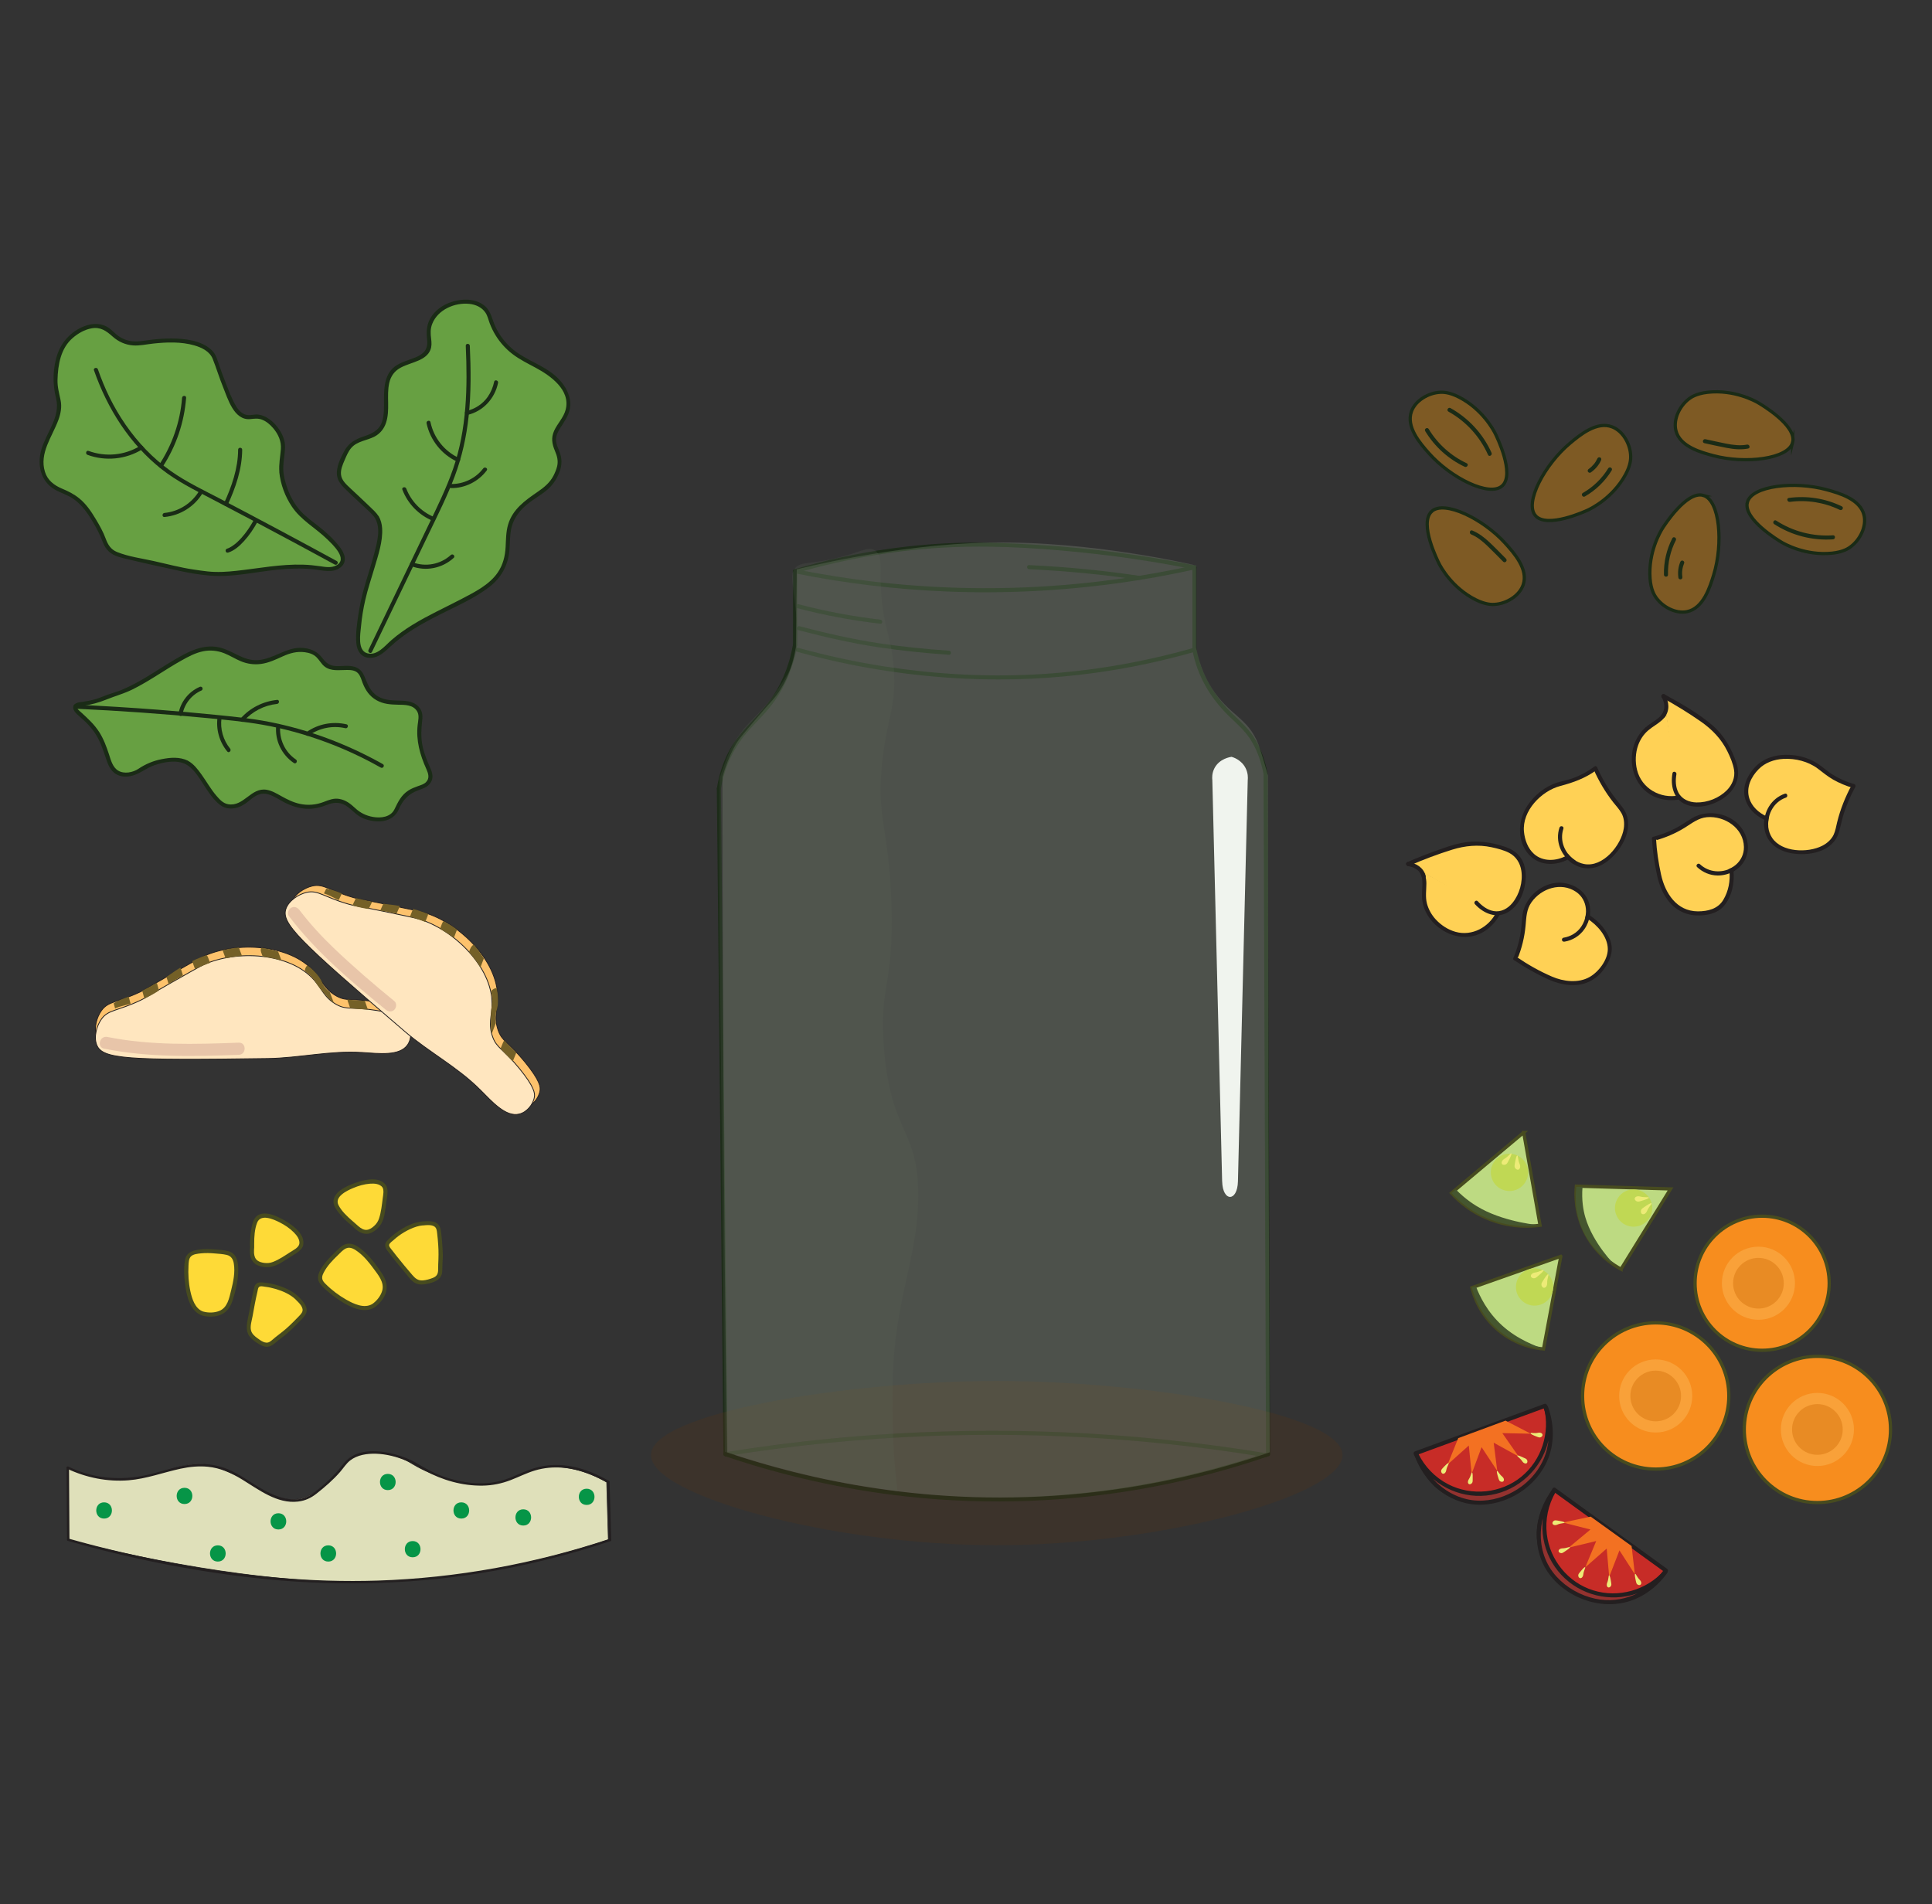 <?xml version="1.0" encoding="UTF-8"?>
<svg id="Layer_1" data-name="Layer 1" xmlns="http://www.w3.org/2000/svg" xmlns:xlink="http://www.w3.org/1999/xlink" viewBox="0 0 595.28 586.71">
  <rect x="0" y="0" width="595.28" height="586.71" fill="#333333" stroke="none"/>
  <defs>
    <style>
      .cls-1 {
        clip-path: url(#clippath);
      }

      .cls-2 {
        fill: none;
      }

      .cls-2, .cls-3, .cls-4, .cls-5, .cls-6, .cls-7, .cls-8, .cls-9, .cls-10, .cls-11, .cls-12, .cls-13, .cls-14, .cls-15, .cls-16, .cls-17, .cls-18, .cls-19, .cls-20, .cls-21, .cls-22, .cls-23 {
        stroke-width: 0px;
      }

      .cls-3 {
        fill: #5a6759;
      }

      .cls-3, .cls-4 {
        opacity: .2;
      }

      .cls-4 {
        fill: #b5c9ad;
      }

      .cls-5 {
        fill: #c1d84d;
        opacity: .87;
      }

      .cls-24 {
        fill: #fdc26c;
      }

      .cls-24, .cls-25 {
        stroke-width: .25px;
      }

      .cls-24, .cls-25, .cls-26, .cls-27, .cls-28, .cls-29 {
        stroke-miterlimit: 10;
      }

      .cls-24, .cls-25, .cls-29 {
        stroke: #231f20;
      }

      .cls-25 {
        fill: #ffe6bf;
      }

      .cls-30 {
        clip-path: url(#clippath-1);
      }

      .cls-26 {
        fill: #7e5a24;
        stroke: #1a2b16;
      }

      .cls-27 {
        fill: #f78d1e;
      }

      .cls-27, .cls-28 {
        stroke: #474b1f;
      }

      .cls-28 {
        fill: #bdda82;
      }

      .cls-31 {
        opacity: .6;
      }

      .cls-32 {
        opacity: .91;
      }

      .cls-6 {
        fill: #533418;
        opacity: .3;
      }

      .cls-7 {
        fill: #f9a139;
      }

      .cls-8 {
        fill: #474b1f;
      }

      .cls-9 {
        fill: #45562f;
      }

      .cls-10 {
        fill: #1a2b16;
      }

      .cls-11 {
        fill: #069547;
      }

      .cls-12 {
        fill: #231f20;
      }

      .cls-13 {
        fill: #c72c27;
      }

      .cls-14 {
        fill: #d8af9b;
      }

      .cls-15 {
        fill: #93322f;
      }

      .cls-16 {
        fill: #746027;
      }

      .cls-17 {
        fill: #67a042;
      }

      .cls-18 {
        fill: #f37122;
      }

      .cls-19 {
        fill: #fff;
      }

      .cls-20 {
        fill: #edeb77;
      }

      .cls-21 {
        fill: #feda37;
      }

      .cls-22 {
        fill: #ffd155;
      }

      .cls-23 {
        fill: #e88b24;
      }

      .cls-29 {
        fill: #f3f5ca;
        opacity: .89;
        stroke-width: .2px;
      }
    </style>
    <clipPath id="clippath">
      <path class="cls-2" d="m103.84,309.62c1.3.67,2.44.84,3.68,1,3.5.44,5.46.41,7.11.53,6.08.47,10.62,3.31,10.84,2.82.05-.11-.18-.27-.28-.41-2.3-3.14-6.72-4.31-9.12-4.79-1.69-.34-3.18-.4-3.36-.4-.13,0-.21,0-.29,0-1.46,0-3.72-.15-4.96-.36-1.02-.17-5.45-.9-7.59-4.11-.68-1.01-.53-1.37-1.5-2.78,0,0-1.18-1.71-3.11-3.22-5.99-4.69-14.37-5.79-14.37-5.79-5.71-.75-10.15.21-12.45.73,0,0-4.91,1.11-9.78,3.59-1.52.77-3,1.68-3,1.68-1.28.78-2.18,1.41-2.44,1.6-5.03,3.51-9.81,5.78-9.81,5.78-5.03,2.39-7.22,2.31-10.3,5.19-1.21,1.14-1.77,1.99-1.97,2.31-2.46,3.94-1.94,8.57-1.46,8.64.54.08-.03-5.98,4.06-9.69,2.43-2.2,4.36-1.63,9.48-3.7,4.13-1.66,6.24-3.39,8.9-5.09,4.29-2.75,14.21-9.08,25.81-8.65,7.66.28,16.36,3.53,18.84,7.48,1.37,2.19,2.21,3.12,3.89,4.99,1.11,1.24,1.95,2.03,3.16,2.65Z"/>
    </clipPath>
    <clipPath id="clippath-1">
      <path class="cls-2" d="m151.85,319.66c.53,1.36,1.27,2.25,2.1,3.18,2.34,2.64,3.83,3.91,4.98,5.1,4.25,4.38,5.78,9.5,6.27,9.28.11-.05.05-.32.06-.49.35-3.88-2.2-7.68-3.68-9.62-1.05-1.37-2.12-2.4-2.25-2.52-.1-.09-.16-.14-.21-.19-1.1-.96-2.69-2.57-3.48-3.54-.66-.8-3.49-4.28-2.98-8.1.16-1.2.51-1.38.71-3.07,0,0,.25-2.06-.2-4.47-1.39-7.48-6.95-13.85-6.95-13.85-3.79-4.33-7.75-6.55-9.82-7.68,0,0-4.42-2.41-9.71-3.77-1.65-.42-3.36-.73-3.36-.73-1.47-.26-2.57-.38-2.89-.42-6.09-.69-11.18-2.15-11.18-2.15-5.36-1.53-6.94-3.04-11.16-2.91-1.66.05-2.65.32-3.01.43-4.45,1.33-7.12,5.15-6.81,5.52.36.42,3.93-4.51,9.46-4.59,3.28-.05,4.35,1.66,9.56,3.5,4.2,1.48,6.92,1.58,10.04,2.06,5.04.78,16.66,2.58,25.09,10.57,5.56,5.28,9.94,13.46,9.19,18.06-.42,2.55-.4,3.8-.38,6.31.02,1.66.12,2.81.62,4.08Z"/>
    </clipPath>
  </defs>
  <rect class="cls-2" width="595.28" height="586.71"/>
  <g class="cls-32">
    <path class="cls-10" d="m223.36,448.7c18.17,6.15,36.98,10.35,56.05,12.44,25.29,2.77,50.95,1.76,75.94-3,12.05-2.29,23.93-5.46,35.53-9.44.76-.26.43-1.47-.33-1.21-22.3,7.64-45.6,12.25-69.14,13.55-23.39,1.29-46.93-.69-69.8-5.75-9.44-2.09-18.76-4.7-27.92-7.8-.76-.26-1.09.95-.33,1.21h0Z"/>
    <path class="cls-10" d="m220.86,243.01c.27,26.7.53,53.39.8,80.09.27,26.7.53,53.39.8,80.09.15,14.97.3,29.94.45,44.91,0,.8,1.26.81,1.25,0-.27-26.7-.53-53.39-.8-80.09s-.53-53.39-.8-80.09c-.15-14.97-.3-29.94-.45-44.91,0-.8-1.26-.81-1.25,0h0Z"/>
    <path class="cls-10" d="m389.32,238.39c.1,27.3.2,54.59.3,81.89.1,27.3.2,54.59.3,81.89.06,15.31.11,30.62.17,45.94,0,.8,1.25.81,1.25,0-.1-27.3-.2-54.59-.3-81.89-.1-27.3-.2-54.59-.3-81.89-.06-15.31-.11-30.62-.17-45.94,0-.8-1.25-.81-1.25,0h0Z"/>
    <path class="cls-10" d="m244.37,176.03c-.01,7.56-.02,15.12-.03,22.68,0,.8,1.25.81,1.25,0,.01-7.56.02-15.12.03-22.68,0-.8-1.25-.81-1.25,0h0Z"/>
    <path class="cls-10" d="m245.61,200.83c16.92,4.69,34.36,7.49,51.91,8.3,13.25.61,26.53.03,39.67-1.77,10.48-1.43,20.83-3.63,31-6.53.77-.22.44-1.43-.33-1.21-16.1,4.59-32.68,7.4-49.4,8.24-15.31.76-30.72-.13-45.86-2.48-8.99-1.4-17.89-3.32-26.65-5.75-.78-.22-1.11.99-.33,1.21h0Z"/>
    <path class="cls-10" d="m244.82,176.63c15.41,3.1,31.06,4.99,46.76,5.63,17.56.72,35.16-.14,52.57-2.52,8.07-1.1,16.08-2.54,24.03-4.3.79-.17.45-1.38-.33-1.21-14.97,3.31-30.18,5.47-45.47,6.43-17.56,1.11-35.22.65-52.7-1.37-8.23-.95-16.41-2.25-24.53-3.88-.79-.16-1.12,1.05-.33,1.21h0Z"/>
    <path class="cls-10" d="m367.4,174.84v25.38c0,.8,1.25.81,1.25,0v-25.38c0-.8-1.25-.81-1.25,0h0Z"/>
    <path class="cls-10" d="m244.36,198.54c-1.17,6.6-3.66,12.9-7.82,18.2s-9.13,9.19-12.13,15.11c-1.75,3.45-2.92,7.17-3.52,10.99-.12.79,1.08,1.13,1.21.33,1.12-7.06,4.2-13.35,9.04-18.6,2.16-2.35,4.45-4.58,6.42-7.1,1.8-2.31,3.34-4.79,4.57-7.44,1.65-3.55,2.76-7.31,3.45-11.16.14-.79-1.06-1.12-1.21-.33h0Z"/>
    <path class="cls-10" d="m245.16,176.63c15.64-4.57,31.81-7.34,48.1-8.02,14.9-.62,29.98.46,44.78,2.14,10,1.14,19.95,2.72,29.82,4.69.79.16,1.12-1.05.33-1.21-15.94-3.19-32.09-5.34-48.32-6.32-7.8-.47-15.6-.85-23.41-.66s-14.96.82-22.37,1.85c-9.89,1.38-19.67,3.51-29.26,6.31-.77.23-.44,1.43.33,1.21h0Z"/>
    <path class="cls-10" d="m367.42,200.39c1.5,7.88,5.51,14.69,11.22,20.25,2.34,2.28,4.83,4.4,6.62,7.17,2.1,3.25,3.33,6.96,4.08,10.74.16.79,1.36.45,1.21-.33-.72-3.65-1.9-7.24-3.83-10.44-1.66-2.76-3.94-4.94-6.26-7.13-5.99-5.67-10.27-12.4-11.83-20.59-.15-.79-1.36-.46-1.21.33h0Z"/>
    <path class="cls-10" d="m223.69,448.7c20.81-3.34,41.82-5.42,62.89-6.2,23.14-.86,46.34-.17,69.39,2.08,11.32,1.1,22.6,2.58,33.82,4.43.79.13,1.13-1.07.33-1.21-20.84-3.42-41.88-5.6-62.98-6.47-23.47-.97-47-.33-70.39,1.89-11.18,1.06-22.32,2.5-33.4,4.28-.79.13-.46,1.33.33,1.21h0Z"/>
    <path class="cls-10" d="m246.01,194.18c8.22,2.15,16.53,4.06,24.94,5.31,7.1,1.05,14.27,1.78,21.43,2.27.8.06.8-1.19,0-1.25-7.18-.49-14.38-1.21-21.5-2.28-8.27-1.25-16.45-3.14-24.53-5.25-.78-.2-1.11,1-.33,1.21h0Z"/>
    <path class="cls-10" d="m245.68,187.4c8.39,2.2,16.92,3.8,25.54,4.79.8.09.79-1.16,0-1.25-8.5-.98-16.92-2.57-25.2-4.75-.78-.2-1.11,1-.33,1.21h0Z"/>
    <path class="cls-10" d="m351.28,177.48c-11.34-1.69-22.76-2.81-34.21-3.34-.8-.04-.8,1.21,0,1.25,11.34.53,22.65,1.62,33.88,3.29.79.12,1.13-1.09.33-1.21h0Z"/>
  </g>
  <g>
    <g>
      <path class="cls-17" d="m116.12,159.42c2.17,3.58.6,9-2.62,19.68,0,0-2.91,8.17-3.1,17.65-.03,1.58.07,3.35,1.22,4.44,1.19,1.14,3.15,1.1,4.64.4,1.49-.7,2.66-1.93,3.87-3.05,7.32-6.8,17.04-10.25,25.72-15.21,4.36-2.49,6.26-4.19,7.47-5.76,5.58-7.23.86-12.85,5.77-19.58,3.89-5.33,9.93-6.03,12.33-11.79.35-.84,1.4-2.8.92-5.2-.34-1.72-1.48-3.23-1.64-4.97-.31-3.4,3.04-5.96,4.08-9.21,1.34-4.22-1.52-8.71-5.08-11.34s-7.86-4.12-11.39-6.79c-3.5-2.66-6.12-6.48-7.34-10.7-1.71-5.92-9.15-5.95-13.99-3.3-2.94,1.61-5.11,4.79-4.96,8.14.06,1.38.5,2.78.21,4.13-.96,4.38-7.61,3.98-10.87,7.06-4.98,4.7.2,14.79-5.04,19.19-2.27,1.91-5.74,1.87-7.97,3.84-1.22,1.07-1.91,2.61-2.56,4.1-.8,1.83-1.54,3.47-1.34,5.24.25,2.29,1.88,3.42,5.65,6.98,3.64,3.44,5.46,5.16,6.01,6.07Z"/>
      <path class="cls-10" d="m115.58,159.74c1.83,3.14.63,7.34-.21,10.6-1,3.89-2.32,7.68-3.37,11.55-.65,2.41-1.17,4.85-1.55,7.31-.45,2.93-.91,6.07-.65,9.04.2,2.28,1.39,4.24,3.84,4.45,2.73.24,4.77-1.7,6.62-3.43,4.44-4.15,9.74-7.09,15.13-9.82s10.69-4.99,15.33-8.53c3.65-2.78,5.82-6.66,6.23-11.25.23-2.53.07-5.12.78-7.59.8-2.74,2.62-5,4.82-6.77,1.89-1.52,4.04-2.69,5.9-4.24,1.71-1.42,2.88-3.11,3.75-5.15,1.05-2.46,1.06-4.68.02-7.16-.59-1.4-1.16-2.73-.79-4.27.31-1.31,1.1-2.47,1.83-3.58,1.41-2.16,2.68-4.33,2.44-7.01-.22-2.44-1.44-4.68-3.02-6.51-3.98-4.63-10.32-6.01-14.87-9.91-2.19-1.88-3.96-4.22-5.18-6.83-1.01-2.15-1.29-4.59-3.14-6.25-2.97-2.65-7.6-2.42-11.1-1.07-2.11.82-3.95,2.12-5.28,3.97-1.65,2.31-1.82,4.7-1.5,7.43.34,2.9-1.04,4.36-3.58,5.41-1.87.77-3.87,1.27-5.62,2.31-3.88,2.3-4.11,6.71-4.1,10.77,0,2.25.12,4.61-.6,6.77-.89,2.63-3.08,3.65-5.56,4.48-2.61.88-4.68,1.96-6.03,4.47-1.19,2.21-2.62,5.04-2.27,7.62.22,1.61,1.21,2.82,2.33,3.94,2.01,2.01,4.15,3.89,6.21,5.86,1.08,1.04,2.38,2.08,3.19,3.36.43.68,1.51.05,1.08-.63-.73-1.15-1.82-2.1-2.78-3.03-1.98-1.92-4.01-3.78-6.02-5.67-1.18-1.12-2.56-2.33-2.78-4.03-.2-1.56.47-3.11,1.08-4.51.57-1.31,1.13-2.72,2.08-3.82,1.82-2.11,4.84-2.26,7.19-3.5,1.7-.91,2.89-2.38,3.5-4.2,1.33-3.97.1-8.28,1-12.31.48-2.15,1.67-3.75,3.63-4.77,1.75-.91,3.69-1.38,5.49-2.19,1.49-.67,2.91-1.62,3.55-3.19.45-1.09.39-2.24.25-3.39-.21-1.64-.29-3.11.33-4.68,1.73-4.37,6.93-6.62,11.42-6.15,1.95.2,3.88,1.05,4.99,2.73.66.99.88,2.16,1.3,3.26.49,1.3,1.1,2.55,1.83,3.73,1.36,2.2,3.11,4.15,5.17,5.73,2.2,1.69,4.7,2.91,7.13,4.22,4.55,2.44,10.85,6.85,9.27,12.94-.62,2.41-2.51,4.23-3.53,6.45s-.68,4.11.24,6.28c.65,1.52,1.05,2.99.68,4.64-.24,1.04-.68,2.07-1.17,3.02-1.1,2.12-2.93,3.61-4.87,4.93-3.88,2.66-7.71,5.37-9.1,10.13-.65,2.24-.62,4.57-.75,6.88-.16,2.83-.81,5.48-2.43,7.85-2.61,3.81-7.14,6.03-11.11,8.12-5.05,2.65-10.27,4.99-15.13,7.98-2.27,1.4-4.47,2.95-6.49,4.7s-4.44,4.96-7.49,4.07-2.11-5.96-1.9-8.29c.25-2.75.7-5.49,1.32-8.18.76-3.33,1.86-6.56,2.82-9.83,1.13-3.87,2.63-8.16,2.36-12.26-.09-1.3-.4-2.54-1.06-3.67-.41-.69-1.49-.07-1.08.63Z"/>
    </g>
    <g>
      <path class="cls-17" d="m144.13,106.56c.55,11.8.38,23.82-2.98,35.15-1.93,6.5-4.88,12.64-7.81,18.75-6.42,13.37-12.85,26.75-19.27,40.12"/>
      <path class="cls-10" d="m143.51,106.56c.58,12.75.32,25.72-3.9,37.9-2.11,6.09-4.98,11.88-7.77,17.68s-5.78,12.04-8.67,18.06c-3.21,6.69-6.42,13.37-9.63,20.06-.35.72.73,1.36,1.08.63,5.85-12.19,11.7-24.37,17.56-36.56,2.78-5.78,5.67-11.53,7.92-17.54s3.61-12.16,4.29-18.48c.78-7.22.7-14.5.37-21.75-.04-.8-1.29-.81-1.25,0h0Z"/>
    </g>
    <g>
      <path class="cls-17" d="m152.87,117.81c-.23,1.13-1.15,4.87-4.62,7.44-1.63,1.21-3.27,1.75-4.38,2"/>
      <path class="cls-10" d="m152.26,117.64c-.35,1.67-1.02,3.27-2,4.67-1.56,2.22-3.93,3.73-6.56,4.34-.78.18-.45,1.39.33,1.21,4.84-1.12,8.44-5.06,9.43-9.88.16-.79-1.04-1.12-1.21-.33h0Z"/>
    </g>
    <g>
      <path class="cls-17" d="m132.04,130.27c.31,1.5,1.17,4.57,3.74,7.46,1.95,2.2,4.07,3.38,5.38,3.98"/>
      <path class="cls-10" d="m131.43,130.43c1.1,5.16,4.61,9.6,9.41,11.81.73.33,1.36-.74.63-1.08-4.53-2.09-7.8-6.19-8.83-11.06-.17-.79-1.37-.45-1.21.33h0Z"/>
    </g>
    <g>
      <path class="cls-17" d="m124.58,150.72c1.54,4.11,4.86,7.51,8.93,9.16"/>
      <path class="cls-10" d="m123.98,150.89c1.66,4.35,5.06,7.83,9.36,9.6.31.13.68-.14.77-.44.1-.36-.13-.64-.44-.77-3.86-1.58-7.01-4.83-8.49-8.72-.28-.74-1.49-.42-1.21.33h0Z"/>
    </g>
    <g>
      <path class="cls-17" d="m139.35,171.45c-.81.75-3.09,2.65-6.6,3.11-2.67.35-4.79-.31-5.84-.71"/>
      <path class="cls-10" d="m138.91,171.01c-3.2,2.93-7.79,3.78-11.83,2.24-.75-.29-1.08.92-.33,1.21,4.47,1.7,9.54.66,13.05-2.56.59-.54-.29-1.43-.88-.88h0Z"/>
    </g>
    <g>
      <path class="cls-17" d="m149.43,144.65c-2.4,3.24-6.43,5.21-10.47,5.12"/>
      <path class="cls-10" d="m148.89,144.34c-2.31,3.07-6.1,4.87-9.93,4.81-.8-.01-.8,1.24,0,1.25,4.3.07,8.43-2,11.01-5.43.48-.64-.6-1.27-1.08-.63h0Z"/>
    </g>
  </g>
  <g>
    <g>
      <path class="cls-17" d="m86.68,145.45c.05.52.7,6.64,4.85,11.78,3.3,4.08,7.54,5.43,12.45,11.5.93,1.15,1.87,2.52,1.65,3.91-.23,1.45-1.7,2.41-3.21,2.66s-3.08-.08-4.62-.29c-9.33-1.31-18.51,1.07-27.79,1.81-4.62.37-7.93-.37-8.85-.47-3.38-.38-4.81-.79-12.51-2.51-12-2.69-13.51-2.83-15.19-4.78-1.69-1.96-.81-2.56-3.85-7.67-1.86-3.13-3.03-5.1-5.21-6.97-3.81-3.28-5.28-2.58-8.31-4.75-3.42-2.44-3.89-7.22-2.76-10.98,1.13-3.76,3.46-7.05,4.52-10.82,1.34-4.74-1.15-5.48-.72-11.66.23-3.35.6-8.51,4.47-12.16.41-.39,4.92-4.51,9.5-3.37,3.27.81,3.71,3.58,7.75,4.78,2.47.74,4.38.32,6.25.08,3.34-.44,14.53-1.91,19.62,2.82,2.02,1.87.96,2.75,6.42,15.11.68,1.53,1.9,4.2,4.36,4.96,1.54.48,2.21-.22,3.9-.03,3.3.38,5.93,3.59,7.04,6.04,1.75,3.85-.27,5.7.23,11.03Z"/>
      <path class="cls-10" d="m86.05,145.45c.37,3.77,1.8,7.58,3.91,10.7,2.81,4.17,7.29,6.54,10.83,9.99,1.72,1.68,6.56,6.12,2.81,8.1-1.58.84-3.5.45-5.18.21s-3.3-.4-4.96-.45c-6.92-.22-13.73,1.14-20.58,1.89-2.95.32-5.88.51-8.84.2-1.46-.15-2.92-.37-4.37-.59-4.13-.6-8.19-1.71-12.26-2.61-3.73-.83-7.8-1.35-11.37-2.8-1.87-.76-2.79-2.23-3.46-4.07-.8-2.18-1.93-4.17-3.13-6.16-1.39-2.31-2.87-4.51-4.97-6.24-1.67-1.37-3.44-2.25-5.41-3.07-2.4-1.01-4.41-2.55-5.21-5.12-1.82-5.78,2.22-10.84,4.12-16,.74-2.02,1.12-4.03.68-6.15s-1-4.04-.94-6.23c.12-4.67.99-9.75,4.72-12.94,1.62-1.39,3.63-2.55,5.75-2.93,2.8-.5,4.54.78,6.5,2.52,1.8,1.6,3.93,2.57,6.35,2.74,2.03.14,4.07-.34,6.08-.56,4.21-.46,8.68-.63,12.79.56,2.27.66,4.71,1.84,5.63,4.15,1.13,2.84,2,5.78,3.16,8.61,1.46,3.58,3.37,10.44,8.43,9.94,1.23-.12,2.29-.3,3.5.14,1.41.51,2.59,1.54,3.55,2.67,1.55,1.83,2.56,4.03,2.36,6.46s-.66,4.6-.47,7.01c.07.8,1.32.8,1.25,0-.21-2.59.42-4.99.5-7.55.07-2.32-.94-4.47-2.33-6.27s-3.48-3.53-5.9-3.85c-1.19-.15-2.37.33-3.54.12-1.51-.27-2.62-1.54-3.36-2.79-1.39-2.33-2.33-5.02-3.32-7.53-.7-1.76-1.34-3.53-1.94-5.32-.52-1.55-.95-3.12-2.16-4.29-3.18-3.06-8.19-3.61-12.39-3.63-2.06-.01-4.13.13-6.18.37-2.23.26-4.51.81-6.75.36-1.45-.29-2.79-.91-3.93-1.85-.83-.68-1.56-1.48-2.43-2.1-2.02-1.44-4.6-1.56-6.92-.81-4.11,1.32-7.41,4.54-8.87,8.58-1.58,4.37-1.67,9.38-.54,13.83,1.46,5.76-2.95,10.51-4.5,15.78-1.38,4.68-.28,9.86,4.15,12.4,1.92,1.1,4.03,1.64,5.84,2.95,2.51,1.82,4.19,4.23,5.77,6.85,1.23,2.06,2.29,4.1,3.13,6.33.41,1.09.97,2.07,1.82,2.88,1.59,1.54,4,1.98,6.07,2.48,5.29,1.27,10.62,2.43,15.93,3.58,3.03.66,6.15,1.17,9.24,1.43,6.88.58,13.81-1.13,20.63-1.81,3.66-.37,7.36-.53,11.03-.16,2.8.28,6.15,1.37,8.59-.59,2.21-1.78,1.2-4.36-.27-6.25-1.92-2.47-4.22-4.59-6.68-6.5-1.86-1.45-3.79-2.82-5.38-4.57-2.05-2.25-3.49-5.05-4.4-7.94-.42-1.34-.77-2.74-.91-4.14-.08-.79-1.33-.8-1.25,0Z"/>
    </g>
    <g>
      <path class="cls-17" d="m29.56,113.96c2.88,8.29,8.48,20.25,19.98,29.63,4.57,3.73,8.31,5.61,16.57,9.92,8.51,4.44,21.27,11.17,37.34,19.93"/>
      <path class="cls-10" d="m28.96,114.12c4.12,11.8,10.97,22.69,20.87,30.49,4.69,3.69,10.04,6.34,15.31,9.09s10.1,5.29,15.13,7.96c7.64,4.06,15.26,8.16,22.86,12.3.71.38,1.34-.69.63-1.08-11.8-6.43-23.64-12.76-35.54-18.99-5.23-2.73-10.65-5.28-15.49-8.67-5.5-3.86-10.23-8.84-14.04-14.36s-6.42-11.05-8.53-17.07c-.26-.75-1.47-.43-1.21.33h0Z"/>
    </g>
    <g>
      <path class="cls-17" d="m27.13,139.56c1.67.62,5.18,1.66,9.54.95,3.13-.51,5.47-1.72,6.86-2.58"/>
      <path class="cls-10" d="m26.96,140.16c5.57,2.04,11.83,1.41,16.88-1.7.68-.42.06-1.5-.63-1.08-4.79,2.95-10.65,3.5-15.92,1.57-.76-.28-1.08.93-.33,1.21h0Z"/>
    </g>
    <g>
      <path class="cls-17" d="m56.73,122.59c-.2,2.68-.69,6.05-1.86,9.78-1.5,4.82-3.59,8.58-5.33,11.21"/>
      <path class="cls-10" d="m56.1,122.59c-.57,7.38-3.03,14.5-7.1,20.68-.44.67.64,1.3,1.08.63,4.19-6.37,6.68-13.71,7.27-21.31.06-.8-1.19-.8-1.25,0h0Z"/>
    </g>
    <g>
      <path class="cls-17" d="m73.99,138.58c0,1.55-.18,4.53-1.43,8.86-.94,3.25-2.13,6.05-2.98,7.88"/>
      <path class="cls-10" d="m73.37,138.58c-.02,5.68-1.96,11.33-4.32,16.42-.34.73.74,1.36,1.08.63,2.46-5.3,4.47-11.15,4.49-17.05,0-.8-1.25-.81-1.25,0h0Z"/>
    </g>
    <g>
      <path class="cls-17" d="m50.68,158.68c1.34-.12,4.11-.56,6.92-2.49,2.38-1.63,3.72-3.59,4.38-4.72"/>
      <path class="cls-10" d="m50.68,159.31c4.91-.47,9.34-3.25,11.84-7.52.41-.7-.67-1.33-1.08-.63-2.26,3.86-6.29,6.47-10.76,6.9-.79.08-.8,1.33,0,1.25h0Z"/>
    </g>
    <g>
      <path class="cls-17" d="m78.78,160.5c-.59,1.09-2.12,3.76-4.29,6.05-2.18,2.31-3.77,2.93-4.38,3.12"/>
      <path class="cls-10" d="m78.24,160.18c-1.08,1.98-2.34,3.88-3.85,5.56-.84.93-1.76,1.82-2.81,2.51-.56.37-1.06.64-1.63.82-.77.24-.44,1.45.33,1.21,1.93-.6,3.55-2.07,4.89-3.53,1.63-1.78,3-3.82,4.16-5.94.39-.71-.69-1.34-1.08-.63h0Z"/>
    </g>
  </g>
  <g>
    <g>
      <path class="cls-17" d="m57.6,234.95c-2.46-1.28-4.97-.86-7.26-.48-3.43.57-6.07,2.03-7.83,3.29-2.84,1.27-4.65,1.01-5.75.57-4.36-1.73-2.78-8.23-8.53-14.83-2.68-3.08-5.49-4.5-5.01-5.72.41-1.03,2.59-.55,7.09-1.9,1.32-.4,2.11-.94,3.84-1.44,7.99-2.3,14.6-7.66,21.84-11.66,3.64-2.01,5.67-2.63,7.31-2.83,7.57-.9,9.61,4.73,16.54,4.09,5.49-.51,8.55-4.44,13.71-3.72.76.11,2.61.19,4.13,1.51,1.09.95,1.7,2.37,2.89,3.21,2.31,1.63,5.58.35,8.36.97,3.73.84,2.38,5.13,6.01,8.25,4.95,4.26,10.84.42,13.82,4.18,2.03,2.56-.5,4.59.83,11.47,1.22,6.36,4.04,8.04,2.78,10.65-1.38,2.84-5.05,1.52-8.29,5.48-2.05,2.51-1.45,4.11-3.53,5.47-2.75,1.8-6.42.73-7.32.47-4.25-1.24-4.4-3.88-7.92-4.96-3.77-1.16-4.75,1.53-9.78,1.62-7.98.15-11.16-6.07-15.95-4.44-2.34.8-3.78,3.23-6.14,3.98-.95.3-2.42.63-4.03.09-.45-.15-1.69-.63-4.19-3.91-1.48-1.94-1.45-2.3-2.78-4.17-2.03-2.84-3.05-4.29-4.84-5.21Z"/>
      <path class="cls-10" d="m57.92,234.41c-2.63-1.26-5.4-1.01-8.19-.46-2.52.49-4.93,1.51-7.06,2.94-1.71,1.15-4.41,1.7-6.28.56-1.7-1.04-2.24-3.26-2.82-5.03-.78-2.37-1.64-4.71-2.99-6.83-1.52-2.38-3.54-4.21-5.6-6.1-.28-.26-1.39-1.09-1.14-1.56.21-.37,1.57-.4,1.93-.45,2.43-.37,4.69-.98,6.96-1.9,2.69-1.09,5.45-1.83,8.07-3.12s5.25-2.89,7.79-4.48,4.84-3.06,7.34-4.46c2.1-1.18,4.32-2.37,6.71-2.84,2.17-.43,4.42-.19,6.47.62,1.77.7,3.37,1.75,5.13,2.47,1.97.81,4.04,1.1,6.16.82,2.4-.32,4.55-1.35,6.73-2.34s4.35-1.6,6.81-1.27c1.33.18,2.58.57,3.57,1.53.9.88,1.47,2.04,2.46,2.84,2.01,1.61,4.63,1.07,7,1.09,1.2,0,2.55.1,3.39,1.07.71.8.99,1.92,1.36,2.9.85,2.24,2.14,4.14,4.27,5.35s4.31,1.34,6.59,1.39c2.14.04,4.77-.03,5.98,2.11.7,1.25.28,2.8.13,4.13-.54,4.81.72,9.21,2.66,13.55.62,1.39,1.14,2.88-.13,4.11-.64.62-1.53.87-2.35,1.16-1.05.37-2.09.76-3.03,1.37-2.24,1.45-3.18,3.51-4.3,5.8-1.18,2.43-4.18,2.77-6.58,2.36-2.09-.36-3.9-1.22-5.46-2.67-1.46-1.36-2.93-2.55-4.97-2.89-1.7-.29-3.12.29-4.67.89-2.39.94-4.92,1.18-7.44.64-2.08-.44-3.94-1.38-5.78-2.41-1.4-.78-2.85-1.65-4.46-1.93-4.84-.84-7.03,5.27-11.87,4.45-1.55-.26-2.59-1.42-3.59-2.57-1.75-2.03-3.04-4.38-4.6-6.55-1.2-1.66-2.42-3.31-4.25-4.3-.71-.38-1.34.69-.63,1.08,2.31,1.26,3.88,3.8,5.27,5.95s2.64,4.17,4.46,5.9c1.08,1.03,2.17,1.67,3.68,1.79,2.56.2,4.53-1.05,6.41-2.62,1.71-1.43,3.42-2.41,5.65-1.72,1.83.56,3.44,1.73,5.14,2.58,2.04,1.02,4.21,1.71,6.5,1.85,2.44.14,4.55-.46,6.79-1.33,2.1-.82,4.15-.65,6,.74,1.63,1.22,2.82,2.73,4.76,3.53,3.86,1.59,9.15,1.55,11-2.81,1.22-2.87,3.06-4.79,6.02-5.84,1.69-.6,3.4-1.18,4.1-2.99.52-1.35.09-2.63-.46-3.89-.99-2.26-1.93-4.46-2.4-6.9s-.4-4.91-.1-7.41c.17-1.43.2-2.8-.66-4.03-1.22-1.74-3.19-2.24-5.21-2.35-2.68-.14-5.38.08-7.77-1.37s-3.13-3.79-4.19-6.27c-.86-2.01-2.32-2.93-4.49-3.09-1.39-.1-2.78.1-4.17.05-1.96-.07-3.04-.91-4.18-2.4-1.51-1.98-3.23-2.85-5.68-3.16-5.24-.64-9.18,3.39-14.25,3.73-4.6.3-7.87-3.13-12.17-3.98-4.88-.96-9.22,1.34-13.31,3.73-5.43,3.17-10.56,6.95-16.39,9.37-1.47.61-2.99,1.02-4.49,1.55-1.31.46-2.53,1.06-3.88,1.42-1.17.31-2.35.54-3.54.72-.75.12-1.63.15-2.32.52-1.2.64-.9,1.89-.15,2.77.71.83,1.61,1.51,2.42,2.25,1.28,1.18,2.48,2.45,3.47,3.89,1.62,2.36,2.54,4.99,3.43,7.68.57,1.73,1.19,3.63,2.67,4.81s3.3,1.33,5.05.99c2.68-.52,4.74-2.45,7.31-3.34,2.98-1.02,6.75-1.73,9.69-.32.72.35,1.36-.73.63-1.08Z"/>
    </g>
    <g>
      <path class="cls-17" d="m117.66,236c-7.48-4.22-18.89-9.63-33.68-12.71-4.37-.91-8.22-1.45-16.81-2.32-10.71-1.08-25.61-2.36-43.95-3.21"/>
      <path class="cls-10" d="m117.97,235.46c-10.95-6.16-22.86-10.65-35.2-13.05-5.44-1.06-10.97-1.6-16.48-2.15-5.81-.58-11.62-1.1-17.44-1.55-8.53-.66-17.08-1.18-25.63-1.58-.8-.04-.8,1.21,0,1.25,13.57.63,27.12,1.58,40.64,2.89,5.66.55,11.34,1.06,16.94,2.04,6.5,1.14,12.9,2.91,19.09,5.17s11.85,4.91,17.44,8.05c.7.39,1.33-.68.63-1.08h0Z"/>
    </g>
    <g>
      <path class="cls-17" d="m106.57,223.8c-1.34-.31-3.92-.72-6.98.07-2.17.56-3.78,1.52-4.78,2.24"/>
      <path class="cls-10" d="m106.74,223.19c-4.22-.97-8.71-.13-12.25,2.37-.65.46-.03,1.55.63,1.08,3.27-2.32,7.37-3.15,11.29-2.25.78.18,1.12-1.02.33-1.21h0Z"/>
    </g>
    <g>
      <path class="cls-17" d="m90.86,234.58c-.88-.59-2.94-2.13-4.2-4.98-1.14-2.56-1.04-4.87-.94-5.92"/>
      <path class="cls-10" d="m91.18,234.04c-3.4-2.28-5.23-6.3-4.83-10.36.08-.8-1.17-.79-1.25,0-.45,4.5,1.7,8.93,5.45,11.44.67.45,1.3-.63.63-1.08h0Z"/>
    </g>
    <g>
      <path class="cls-17" d="m70.47,231.13c-2.3-2.78-3.35-6.51-2.81-10.03"/>
      <path class="cls-10" d="m70.91,230.69c-2.13-2.6-3.14-6.09-2.65-9.43.05-.34-.08-.67-.44-.77-.29-.08-.72.1-.77.44-.56,3.82.53,7.66,2.97,10.64.51.62,1.39-.27.88-.88h0Z"/>
    </g>
    <g>
      <path class="cls-17" d="m61.8,212.22c-.87.37-2.66,1.28-4.16,3.22-1.41,1.82-1.86,3.64-2.03,4.57"/>
      <path class="cls-10" d="m61.49,211.68c-3.35,1.45-5.82,4.58-6.48,8.16-.14.79,1.06,1.12,1.21.33.6-3.31,2.82-6.08,5.9-7.42.31-.13.38-.59.22-.86-.19-.32-.54-.36-.86-.22h0Z"/>
    </g>
    <g>
      <path class="cls-17" d="m85.36,216.29c-1.58.16-4.28.66-7.08,2.4-1.64,1.02-2.84,2.17-3.66,3.1"/>
      <path class="cls-10" d="m85.36,215.67c-4.3.45-8.3,2.44-11.18,5.68-.53.6.35,1.49.88.88,2.65-2.99,6.32-4.9,10.3-5.32.79-.08.8-1.33,0-1.25h0Z"/>
    </g>
  </g>
  <g>
    <g>
      <path class="cls-26" d="m441.09,157.62c-3.93,3.7,1.94,15.32,2.33,16.09.47.92,3.94,7.43,11.27,11.1,3.2,1.6,5.21,1.47,5.79,1.43,3.66-.21,7.61-2.59,8.81-5.97,1.73-4.86-2.88-9.96-5.51-12.87-6.79-7.52-18.83-13.42-22.7-9.79Z"/>
      <path class="cls-10" d="m464.04,172.18c-1.69-1.7-3.35-3.43-5.1-5.07-1.58-1.49-3.29-2.81-5.31-3.64-.74-.3-1.07.9-.33,1.21,1.91.78,3.52,2.14,5,3.55,1.65,1.58,3.24,3.22,4.85,4.84.57.57,1.45-.31.88-.88h0Z"/>
    </g>
    <g>
      <path class="cls-26" d="m473.09,158.89c3.55,4.07,15.39-1.35,16.17-1.72.93-.44,7.58-3.66,11.53-10.84,1.73-3.14,1.66-5.15,1.65-5.73-.07-3.67-2.3-7.7-5.63-9.03-4.79-1.92-10.06,2.5-13.07,5.01-7.77,6.5-14.13,18.3-10.65,22.3Z"/>
      <path class="cls-10" d="m495.51,144.32c-1.92,3.14-4.62,5.75-7.81,7.58-.7.4-.07,1.48.63,1.08,3.38-1.93,6.23-4.71,8.26-8.03.42-.69-.66-1.32-1.08-.63h0Z"/>
      <path class="cls-10" d="m492.22,141.22c-.16.34-.34.68-.54,1-.1.16-.21.32-.32.47-.03.04-.06.08-.08.11-.01.02-.09.12-.02.03-.06.07-.12.15-.18.22-.24.28-.49.55-.76.8-.14.13-.28.25-.43.37-.04.03-.07.06-.11.09.07-.05,0,0-.03.02-.08.06-.17.12-.25.18-.27.19-.42.56-.22.86.17.27.57.42.86.22,1.36-.94,2.48-2.23,3.17-3.74.14-.3.09-.69-.22-.86-.27-.15-.71-.09-.86.22h0Z"/>
    </g>
    <g>
      <path class="cls-26" d="m462.88,149.69c3.97-3.66-1.79-15.34-2.18-16.11-.46-.92-3.87-7.47-11.16-11.21-3.19-1.64-5.19-1.52-5.78-1.49-3.66.18-7.63,2.52-8.86,5.88-1.78,4.84,2.78,9.99,5.38,12.92,6.72,7.58,18.7,13.6,22.6,10.01Z"/>
      <path class="cls-10" d="m439.13,132.85c2.88,4.76,7.13,8.61,12.16,10.98.72.34,1.36-.74.63-1.08-4.85-2.28-8.94-5.95-11.71-10.54-.42-.69-1.5-.06-1.08.63h0Z"/>
      <path class="cls-10" d="m446.28,126.83c5.4,2.99,9.69,7.69,12.21,13.33.33.73,1.4.1,1.08-.63-2.59-5.81-7.09-10.69-12.65-13.78-.7-.39-1.34.69-.63,1.08h0Z"/>
    </g>
  </g>
  <g>
    <g>
      <g>
        <path class="cls-22" d="m547.91,245.21c-3.85,4.03-4.77,9.51-2.54,13.11,2.45,3.96,7.76,4.18,9.32,4.24.86.03,6.51.26,9.79-3.49,2.02-2.3,1.41-4.13,3.49-9.93,1.08-3.02,2.26-5.38,3.11-6.92"/>
        <path class="cls-12" d="m547.47,244.77c-2.83,3.05-4.7,7.39-3.61,11.57.98,3.75,4.29,5.88,7.93,6.55,5.46.99,12.86-.27,14.75-6.3.63-2.03.99-4.13,1.65-6.16.9-2.73,2.06-5.37,3.43-7.89.38-.71-.69-1.34-1.08-.63-1.97,3.62-3.5,7.46-4.49,11.46-.31,1.27-.51,2.63-1.07,3.83-.71,1.52-2.06,2.68-3.53,3.43-4.42,2.25-12.48,2.04-15.44-2.47-2.64-4.03-.64-9.29,2.35-12.5.55-.59-.33-1.47-.88-.88h0Z"/>
      </g>
      <g>
        <path class="cls-22" d="m571.08,242.22c-1.32-.38-3.29-1.06-5.51-2.26-2.73-1.48-4.09-2.83-5.23-3.67-4.39-3.27-12.69-4.54-17.8-.71-.23.18-5.63,4.41-4.32,10.04,1,4.28,5.14,6.2,5.73,6.46"/>
        <path class="cls-12" d="m571.25,241.61c-2.3-.68-4.51-1.63-6.55-2.89-1.61-.99-2.97-2.29-4.53-3.33-3.28-2.2-7.57-3.12-11.47-2.72-2.94.31-5.72,1.42-7.79,3.55-2.32,2.39-3.95,5.63-3.39,9.02s3.12,6.02,6.12,7.37c.73.33,1.36-.75.63-1.08-2.38-1.06-4.53-3.03-5.3-5.57-1.01-3.32.58-6.59,2.89-8.94,1.96-1.99,4.73-3.03,7.72-3.18,3.62-.18,7.52.78,10.45,2.96,1.59,1.19,3.07,2.45,4.81,3.44,1.92,1.09,3.97,1.93,6.08,2.56.77.23,1.1-.98.33-1.21h0Z"/>
      </g>
      <path class="cls-12" d="m544.82,254.52c-.24-3.77,1.79-7.47,5.45-8.74.75-.26.43-1.47-.33-1.21-4.17,1.45-6.65,5.61-6.37,9.95.05.8,1.3.8,1.25,0h0Z"/>
    </g>
    <g>
      <g>
        <g>
          <path class="cls-22" d="m529.23,269.12c3.38.1,6.48-1.69,7.92-4.58,2.11-4.22-.58-8.32-.92-8.81-1.46-2.14-3.49-3.06-4.46-3.5-2.89-1.3-5.49-1.08-5.97-1.03-3.79.37-5.01,2.55-10.13,5.01-2.52,1.21-4.71,1.88-6.06,2.24"/>
          <path class="cls-12" d="m529.23,269.74c3.55.03,7.02-1.8,8.56-5.09,1.35-2.9.83-6.34-.85-9-3.16-4.99-10.55-6.55-15.53-3.57-1.75,1.04-3.39,2.23-5.2,3.17-2.15,1.11-4.42,1.97-6.75,2.59-.78.21-.45,1.41.33,1.21,3.29-.88,6.45-2.23,9.34-4.02,2.17-1.35,4.18-3,6.83-3.22,5.46-.45,11.26,3.36,11.37,9.17.08,4.47-3.87,7.54-8.1,7.51-.8,0-.81,1.24,0,1.25h0Z"/>
        </g>
        <g>
          <path class="cls-22" d="m533.49,268.4c.18,1.72.18,4.42-1.05,7.3-.56,1.32-1.3,3.03-3.11,4.27-1.49,1.02-2.96,1.2-4.26,1.35-1.17.14-3.99.47-6.93-1.03-2.63-1.34-3.92-3.42-4.79-4.81-1.5-2.41-1.93-4.51-2.69-8.38-.41-2.11-.87-5.06-1.06-8.66"/>
          <path class="cls-12" d="m532.87,268.4c.29,3.07-.29,6.2-1.88,8.87-1.67,2.82-4.8,3.57-7.88,3.56-6.53-.03-10.08-5.64-11.32-11.37-.79-3.63-1.34-7.29-1.54-11-.04-.8-1.29-.81-1.25,0,.21,3.77.76,7.48,1.55,11.16.61,2.85,1.6,5.43,3.35,7.79,2.09,2.82,5.2,4.51,8.72,4.66,3.07.13,6.49-.49,8.57-2.93,2.44-2.86,3.28-7.09,2.93-10.74-.07-.79-1.33-.8-1.25,0h0Z"/>
        </g>
      </g>
      <path class="cls-12" d="m533.66,267.37c-3.19,1.78-7.17,1.47-9.87-1.06-.59-.55-1.47.33-.88.88,1.72,1.61,3.96,2.57,6.32,2.59,1.76.01,3.53-.47,5.06-1.33.7-.39.07-1.47-.63-1.08h0Z"/>
    </g>
    <g>
      <g>
        <g>
          <path class="cls-22" d="m512.59,214.5c1.77,1.34,1.3,4.41-.15,6.13s-3.55,2.63-5.21,4.12c-2.43,2.17-3.82,5.56-3.83,8.95,0,1.04-.15,5.71,3.51,9.17,4.24,4.01,9.93,2.95,10.5,2.84"/>
          <path class="cls-12" d="m512.15,214.95c1.41,1.19,1.08,3.31.21,4.74-1,1.64-2.86,2.57-4.37,3.67-2.84,2.08-4.62,5.13-5.09,8.62-.77,5.75,1.87,11.67,7.52,13.78,2.24.83,4.81,1.03,7.16.56.79-.16.45-1.36-.33-1.21-5.68,1.13-11.47-2.18-12.86-7.89-.6-2.45-.5-5.18.34-7.55.62-1.76,1.67-3.37,3.09-4.59,1.34-1.15,2.93-1.97,4.24-3.15,2.07-1.87,3.49-5.72.97-7.85-.61-.52-1.5.36-.88.88h0Z"/>
        </g>
        <g>
          <path class="cls-22" d="m512.59,214.5c4.6,2.54,8.24,4.88,10.84,6.66,2.8,1.9,4.03,2.9,5.3,4.24,2.8,2.96,4.16,5.89,4.77,7.41,1.12,2.82,1.89,4.75,1.32,7.15-.76,3.2-3.37,4.98-4.24,5.56-3.54,2.4-10.01,3.78-13.17.19-2.24-2.54-1.67-6.25-1.48-7.28"/>
          <path class="cls-12" d="m512.27,215.04c4.04,2.24,7.99,4.65,11.78,7.3,3.47,2.42,6.32,5.36,8.2,9.2.87,1.77,1.73,3.75,2.04,5.7.38,2.34-.57,4.59-2.2,6.25-2.39,2.42-5.99,3.85-9.37,3.78-2.27-.05-4.5-.97-5.59-3.07-.88-1.7-.93-3.75-.6-5.61.14-.79-1.06-1.12-1.21-.33-.67,3.71.23,7.96,4.01,9.58s8.51.32,11.73-1.9c3.62-2.49,5.39-6.36,4.01-10.66s-3.78-8.61-7.33-11.68c-4.4-3.82-9.78-6.82-14.85-9.63-.7-.39-1.34.69-.63,1.08h0Z"/>
        </g>
      </g>
      <path class="cls-12" d="m511.96,214.84c.49.8.82,1.71.85,2.66s-.27,2-.82,2.69c-.21.26-.26.63,0,.88.22.22.67.27.88,0,.79-1,1.2-2.18,1.18-3.46-.02-1.21-.39-2.38-1.02-3.41-.42-.68-1.5-.06-1.08.63h0Z"/>
    </g>
  </g>
  <g>
    <path class="cls-24" d="m111.48,321.69c5.29.35,11.66,1.18,14.1-2.35,1.38-1.99,1.28-5.06,0-7.05-.55-.85-1.83-2.29-9.4-3.52-7.57-1.23-9.24-.09-12.34-1.76-3.87-2.09-4.55-4.79-7.05-7.64-7.51-8.55-24.02-9.32-34.07-4.7-1.39.64-4.45,2.38-10.57,5.87-7.3,4.16-6.73,4.06-8.9,5.09-7.15,3.39-9.86,2.81-11.98,5.76-1.47,2.04-2.47,5.49-1.46,7.99,1.77,4.39,9.26,4.79,52.7,4.18,9.68-.14,19.32-2.5,28.97-1.86Z"/>
    <path class="cls-25" d="m111.48,324.31c5.29.35,11.66,1.18,14.1-2.35,1.38-1.99,1.28-5.06,0-7.05-.55-.85-1.83-2.29-9.4-3.52-7.57-1.23-9.24-.09-12.34-1.76-3.87-2.09-4.55-4.79-7.05-7.64-7.51-8.55-24.02-9.32-34.07-4.7-1.39.64-4.45,2.38-10.57,5.87-7.3,4.16-6.73,4.06-8.9,5.09-7.15,3.39-9.86,2.81-11.98,5.76-1.47,2.04-2.47,5.49-1.46,7.99,1.77,4.39,9.26,4.79,52.7,4.18,9.68-.14,19.32-2.5,28.97-1.86Z"/>
    <g class="cls-1">
      <path class="cls-16" d="m50.97,300.03c2.95,9.47,5.9,18.93,8.85,28.4.95,3.06,5.78,1.76,4.82-1.33-2.95-9.47-5.9-18.93-8.85-28.4-.95-3.06-5.78-1.76-4.82,1.33h0Z"/>
      <path class="cls-16" d="m59.31,296.45c3.72,10.38,7.44,20.77,11.17,31.15.46,1.27,1.7,2.12,3.08,1.75,1.23-.34,2.2-1.8,1.75-3.08-3.72-10.38-7.44-20.77-11.17-31.15-.46-1.27-1.7-2.12-3.08-1.75-1.23.34-2.2,1.8-1.75,3.08h0Z"/>
      <path class="cls-16" d="m68.77,293.31c4.16,11.17,8.33,22.33,12.49,33.5.47,1.26,1.69,2.13,3.08,1.75,1.22-.33,2.22-1.8,1.75-3.08-4.16-11.17-8.33-22.33-12.49-33.5-.47-1.26-1.69-2.13-3.08-1.75-1.22.33-2.22,1.8-1.75,3.08h0Z"/>
      <path class="cls-16" d="m80.46,293.46c4.1,10.96,8.19,21.93,12.29,32.89.47,1.26,1.69,2.13,3.08,1.75,1.21-.33,2.22-1.8,1.75-3.08-4.1-10.96-8.19-21.93-12.29-32.89-.47-1.26-1.69-2.13-3.08-1.75-1.21.33-2.22,1.8-1.75,3.08h0Z"/>
      <path class="cls-16" d="m94.07,299.83c3.15,8.27,6.23,16.56,9.26,24.88.46,1.27,1.7,2.12,3.08,1.75,1.22-.34,2.21-1.8,1.75-3.08-3.02-8.32-6.11-16.61-9.26-24.88-.48-1.26-1.69-2.13-3.08-1.75-1.21.33-2.23,1.81-1.75,3.08h0Z"/>
      <path class="cls-16" d="m107.12,308.42c1.96,5.62,3.93,11.24,5.89,16.86.45,1.27,1.71,2.12,3.08,1.75,1.24-.34,2.19-1.79,1.75-3.08-1.96-5.62-3.93-11.24-5.89-16.86-.45-1.27-1.71-2.12-3.08-1.75-1.24.34-2.19,1.79-1.75,3.08h0Z"/>
      <path class="cls-16" d="m43.5,304.16c2.15,7.69,4.29,15.38,6.44,23.06.86,3.09,5.69,1.78,4.82-1.33-2.15-7.69-4.29-15.38-6.44-23.06-.86-3.09-5.69-1.78-4.82,1.33h0Z"/>
      <path class="cls-16" d="m34.65,307.8l5.28,19.27c.85,3.1,5.67,1.78,4.82-1.33l-5.28-19.27c-.85-3.1-5.67-1.78-4.82,1.33h0Z"/>
    </g>
    <g class="cls-31">
      <path class="cls-14" d="m32.09,323.14c13.6,2.75,27.68,2.43,41.48,1.9,2.41-.09,2.42-3.84,0-3.75-13.44.51-27.23.91-40.48-1.76-2.36-.48-3.36,3.14-1,3.62h0Z"/>
    </g>
  </g>
  <g>
    <g>
      <path class="cls-21" d="m62.45,404.78c.75.24,1.6.27,1.84.28.5.02,3.54.22,5.31-1.72,1.03-1.12,1.46-2.65,1.85-4.13.82-3.09,1.58-6.27,1.26-9.45-.11-1.13-.42-2.34-1.32-3.04-.71-.56-1.65-.68-2.55-.79-3-.36-6.09-.72-9.01.06-.29.08-.85.19-1.33.62-.63.56-.8,1.32-.87,1.61-.46,2.05-.76,14.79,4.82,16.55Z"/>
      <path class="cls-8" d="m62.29,405.38c1.59.44,3.42.45,5.01,0,2.4-.67,3.71-2.52,4.42-4.82.91-2.93,1.67-6.07,1.69-9.15.02-2.39-.39-5.14-3.05-5.86-1.4-.38-2.97-.45-4.41-.56s-3.01-.15-4.5.05c-2.11.28-4.04.9-4.45,3.24-.48,2.71-.23,5.69.17,8.39.49,3.25,1.62,7.52,5.12,8.7.76.26,1.09-.95.33-1.21-2.54-.85-3.48-4-3.98-6.34-.55-2.56-.7-5.23-.56-7.84.05-.89.06-2.01.66-2.73.7-.83,2.24-.93,3.23-1.04,1.38-.14,2.78-.09,4.16.03,1.23.1,2.55.17,3.75.46,1.35.33,1.94,1.32,2.16,2.64.45,2.74-.16,5.6-.82,8.25-.6,2.4-1.1,5.36-3.69,6.38-1.5.59-3.37.61-4.91.18-.78-.21-1.11.99-.33,1.21Z"/>
    </g>
    <g>
      <path class="cls-21" d="m91.62,400.09s-3.82-3.84-11.18-4.32c-.34-.02-.73,0-1.04.25-.3.24-.41.64-.5,1.01-.86,3.57-1.48,7.19-2.1,10.8-.12.7-.24,1.41-.11,2.1.3,1.59,1.78,2.64,3.14,3.51.82.53,1.74,1.07,2.7.91.7-.12,1.28-.6,1.81-1.06,2.73-2.34,1.75-.82,6.75-5.8,2.41-2.39,2.72-2.92,2.76-3.64.08-1.42-.96-2.5-2.23-3.77Z"/>
      <path class="cls-8" d="m92.07,399.65c-1.75-1.75-4.28-2.89-6.6-3.6-1.18-.36-2.38-.61-3.61-.76-1.04-.13-2.44-.42-3.16.58-.28.39-.38.88-.49,1.34-.19.81-.37,1.61-.54,2.43-.33,1.56-.62,3.13-.9,4.71-.44,2.49-1.54,5.51.29,7.67.78.92,1.85,1.63,2.88,2.24s2.23,1.03,3.41.5,2.23-1.7,3.34-2.47c.97-.68,1.86-1.45,2.72-2.26,1.1-1.04,2.19-2.1,3.23-3.19.55-.58,1.17-1.19,1.55-1.9,1.06-2-.81-3.96-2.12-5.28-.57-.57-1.45.31-.88.88.93.94,2.65,2.48,1.84,3.9-.32.57-.84,1.05-1.28,1.51-.81.85-1.65,1.67-2.49,2.48-1.43,1.38-2.96,2.5-4.51,3.72-.56.44-1.08,1-1.7,1.35-1.31.74-2.77-.45-3.81-1.2-.79-.57-1.61-1.29-1.88-2.27-.38-1.34.23-3.14.47-4.48.45-2.56.92-5.13,1.52-7.66.14-.58.13-1.33.84-1.5.42-.1,1.11.07,1.53.12,1.12.14,2.22.38,3.3.7,2.16.65,4.54,1.69,6.18,3.32.57.57,1.45-.31.88-.88Z"/>
    </g>
    <g>
      <path class="cls-21" d="m92.8,383.57c.96-4-7.64-8.97-11.2-8.96-.37,0-1.26,0-2.04.57-.45.33-.96.92-1.4,3-.65,3.06-.46,6.04-.46,6.04h0s-.39,2.48.48,3.9c1.03,1.69,3.75,1.72,4.2,1.72.94,0,2.05-.22,4.9-1.95,3.49-2.13,5.24-3.19,5.51-4.32Z"/>
      <path class="cls-8" d="m93.4,383.74c.72-3.32-3-6.04-5.44-7.5-2.28-1.36-6.82-3.7-9.15-1.22-.54.58-.82,1.37-1.03,2.12-.38,1.34-.56,2.76-.66,4.15-.06.89-.16,1.87-.05,2.76.05.37.05-.23,0,.28-.03.32-.06.65-.07.97-.05,2.01.56,3.85,2.53,4.66,1.15.48,2.53.65,3.77.44,2.3-.39,4.43-2.01,6.36-3.22,1.29-.81,3.31-1.82,3.75-3.44.21-.78-.99-1.11-1.21-.33-.29,1.08-1.84,1.84-2.69,2.38-1.72,1.1-3.49,2.34-5.41,3.07-.88.34-1.74.42-2.67.3-.71-.09-1.45-.28-2.04-.69-.79-.54-1.05-1.44-1.12-2.35-.04-.55.02-1.36.05-1.76.01-.17,0-.74,0-1.05-.01-2.15.12-4.51.9-6.53,1.1-2.84,5.03-1.08,6.91-.13,1.6.81,3.13,1.82,4.4,3.1.91.92,1.98,2.26,1.68,3.66-.17.78,1.04,1.12,1.21.33Z"/>
    </g>
  </g>
  <g>
    <path class="cls-28" d="m469.47,348.97l5.04,28.59c-2.79.37-8.05.69-14.14-1.36-6.9-2.32-11.21-6.46-13.14-8.57,7.41-6.22,14.83-12.44,22.24-18.66Z"/>
    <g>
      <path class="cls-5" d="m461.26,356.98h0c-3.3,2.95-2.16,8.36,2.04,9.74h0c4.2,1.38,8.32-2.31,7.41-6.64h0c-.91-4.33-6.16-6.05-9.46-3.1Z"/>
      <path class="cls-20" d="m465.66,355.4c-.24-.16-.81.91-2.18,1.72-.13.08-.44.29-.66.67-.16.27-.2.63-.03.89.22.32.74.31,1.06.19.4-.15.6-.51.79-.86.66-1.27,1.27-2.44,1.02-2.61Z"/>
      <path class="cls-20" d="m467.5,356.06c.3.01.1,1.22.75,2.68.06.14.18.49.13.93-.04.31-.23.63-.53.74-.38.13-.81-.18-1.01-.47-.24-.36-.19-.77-.12-1.16.24-1.42.47-2.73.79-2.72Z"/>
    </g>
    <g>
      <path class="cls-28" d="m480.91,387.14l-5.33,28.54c-2.16-.2-8.34-1.04-14.06-5.94-5.69-4.88-7.47-10.84-8-12.95,9.13-3.22,18.25-6.44,27.38-9.66Z"/>
      <g>
        <path class="cls-5" d="m470.92,391.16h0c-4.17,1.47-5.19,6.91-1.83,9.78h0c3.36,2.88,8.57,1.04,9.38-3.31h0c.81-4.35-3.39-7.94-7.56-6.47Z"/>
        <path class="cls-20" d="m475.59,391.37c-.16-.24-1.09.54-2.68.76-.15.02-.51.1-.86.37-.25.19-.43.51-.36.81.08.38.56.57.91.58.43.02.75-.24,1.06-.5,1.1-.93,2.1-1.78,1.94-2.03Z"/>
        <path class="cls-20" d="m477.04,392.68c.28.13-.37,1.16-.33,2.76,0,.15-.02.52-.23.91-.15.27-.45.5-.78.48-.4-.02-.68-.48-.75-.82-.09-.42.12-.78.33-1.12.77-1.22,1.47-2.34,1.76-2.21Z"/>
      </g>
    </g>
    <path class="cls-9" d="m448.56,366.52c3.05,3.11,5.92,4.93,7.93,6,8.03,4.28,18.02,5.04,18.02,5.04h0c-2.79.37-8.05.69-14.14-1.36-6.9-2.32-11.21-6.46-13.14-8.57.44-.37.89-.74,1.33-1.11Z"/>
    <g>
      <path class="cls-28" d="m499.46,391.07c-2.05-1.09-7.2-4.19-10.69-10.59-3.56-6.53-3.29-12.68-3.07-14.98,9.67.29,19.35.58,29.02.86l-15.26,24.7Z"/>
      <path class="cls-5" d="m503.72,366.52h0c-4.41-.29-7.49,4.3-5.54,8.27h0c1.95,3.97,7.47,4.34,9.93.66h0c2.46-3.67.02-8.64-4.39-8.93Z"/>
      <path class="cls-20" d="m508.03,369.04c-.05-.29-1.22.06-2.76-.36-.14-.04-.51-.11-.93,0-.3.08-.59.3-.66.6-.08.38.29.75.61.89.39.18.78.08,1.17-.04,1.37-.42,2.63-.8,2.58-1.1Z"/>
      <path class="cls-20" d="m508.84,370.81c.21.22-.8.92-1.4,2.41-.06.14-.22.47-.57.74-.25.19-.61.28-.9.13-.36-.18-.44-.71-.37-1.05.09-.42.42-.67.75-.9,1.19-.82,2.28-1.57,2.49-1.34Z"/>
      <path class="cls-9" d="m487.6,365.69c-.34,4.21.26,7.33.85,9.37,2.35,8.12,9.08,14.74,9.08,14.74h0c-2.36-1.4-6.51-4.34-9.29-9.59-3.15-5.94-2.88-11.7-2.55-14.48.64-.01,1.27-.03,1.91-.04Z"/>
    </g>
    <path class="cls-9" d="m454.75,396.37c1.14,3.02,3.46,7.89,8.08,12.08,4.89,4.44,10.52,6.32,12.75,7.23,0,0,0,0,0,0-2.16-.2-8.34-1.04-14.06-5.94-5.69-4.88-7.47-10.84-8-12.95.41-.14.81-.29,1.22-.43Z"/>
  </g>
  <g>
    <g>
      <circle class="cls-27" cx="542.94" cy="395.42" r="20.66"/>
      <circle class="cls-7" cx="541.8" cy="395.42" r="11.26"/>
      <circle class="cls-23" cx="541.8" cy="395.42" r="7.81"/>
    </g>
    <g>
      <circle class="cls-27" cx="559.97" cy="440.48" r="22.53"/>
      <circle class="cls-7" cx="559.97" cy="440.48" r="11.26"/>
      <circle class="cls-23" cx="559.97" cy="440.48" r="7.81"/>
    </g>
    <g>
      <circle class="cls-27" cx="510.15" cy="430.16" r="22.53"/>
      <circle class="cls-7" cx="510.15" cy="430.16" r="11.26"/>
      <circle class="cls-23" cx="510.15" cy="430.16" r="7.81"/>
    </g>
  </g>
  <g>
    <g>
      <g>
        <path class="cls-13" d="m436.14,447.83s15.61-5.73,39.9-14.64c.8,2.19,2.9,8.86,0,15.93-3.9,9.54-14.96,15.11-24.23,13.17-1.74-.36-7.18-1.78-10.82-6.27-2.33-2.88-4.86-8.19-4.86-8.19Z"/>
        <path class="cls-12" d="m436.31,448.44c8.38-3.07,16.75-6.15,25.13-9.22,4.92-1.81,9.84-3.61,14.77-5.42l-.77-.44c1.56,4.32,1.98,9.09.72,13.54-1.36,4.78-4.61,8.86-8.76,11.54-7.08,4.58-16.39,4.94-23.25-.25-3.49-2.64-5.58-6.81-7.46-10.67-.35-.72-1.43-.09-1.08.63,1.77,3.65,3.75,7.57,6.85,10.27s6.88,4.26,10.8,4.74c9.53,1.16,19.53-4.73,23.26-13.54,2.23-5.27,2.06-11.26.13-16.59-.11-.3-.43-.56-.77-.44-12.56,4.61-25.12,9.22-37.68,13.83-.74.27-1.48.54-2.22.81s-.43,1.48.33,1.21Z"/>
      </g>
      <polygon class="cls-18" points="471.66 441.79 462.89 441.61 467.91 448.8 460.23 444.56 461.33 453.26 456.5 445.94 453.44 454.16 452.56 445.43 446.03 451.28 449.31 443.15 463.87 437.76 471.66 441.79"/>
      <path class="cls-20" d="m467.51,448.56c-.13.21.81.65,1.56,1.78.07.11.26.36.59.53.24.12.55.15.76-.01.26-.2.23-.64.12-.91-.14-.34-.46-.49-.76-.63-1.11-.51-2.13-.98-2.26-.76Z"/>
      <path class="cls-20" d="m446.33,450.87c.21.15-.5.91-.73,2.25-.02.12-.1.43-.34.72-.17.2-.46.34-.73.27-.33-.08-.49-.51-.49-.81,0-.37.23-.63.46-.88.84-.89,1.62-1.71,1.84-1.56Z"/>
      <path class="cls-20" d="m453.55,453.73c-.25-.03-.27,1-1.01,2.14-.07.11-.22.39-.25.76-.02.27.09.56.32.69.29.16.68-.04.88-.26.25-.27.27-.61.27-.95.02-1.22.04-2.34-.22-2.37Z"/>
      <path class="cls-20" d="m461.29,453.28c.23-.11.54.88,1.59,1.75.1.08.33.3.45.65.09.25.07.57-.12.77-.24.25-.69.17-.95.03-.32-.18-.43-.51-.53-.84-.36-1.17-.69-2.25-.44-2.37Z"/>
      <path class="cls-20" d="m471.61,441.64c.06-.25,1.03.13,2.36-.15.12-.03.44-.07.79.05.25.09.49.3.52.58.04.34-.29.64-.57.76-.34.14-.67.02-.99-.1-1.14-.45-2.19-.87-2.13-1.13Z"/>
      <g>
        <path class="cls-15" d="m436.44,448.21c4.77,9.92,16.45,14.62,26.72,10.78,10.19-3.8,15.94-14.85,13.18-25.43.8,2.19,2.9,8.86,0,15.93-3.9,9.54-14.96,15.11-24.23,13.17-5.88-1.23-9.84-5.23-10.82-6.27-2.89-3.07-4.24-6.3-4.86-8.19Z"/>
        <path class="cls-12" d="m435.9,448.53c3.78,7.69,11.86,12.65,20.45,12.42,8.56-.23,16.28-5.62,19.58-13.5,1.87-4.45,2.19-9.38,1.01-14.04l-1.21.33c1.46,4.02,1.93,8.45.95,12.64-1.1,4.7-4,8.81-7.87,11.66-3.42,2.52-7.59,4.13-11.85,4.36-4.64.25-9.08-1.33-12.73-4.18-3.35-2.61-5.84-6.16-7.19-10.18-.25-.76-1.46-.43-1.21.33,2.76,8.2,10.32,14.87,19.17,15.28,9.31.43,18.62-5.56,22.03-14.22,2.02-5.12,1.76-10.91-.1-16.04-.27-.75-1.4-.46-1.21.33,1.96,7.8-.74,16.23-6.99,21.34s-15.31,6.03-22.53,2.3c-4.04-2.09-7.23-5.41-9.23-9.48-.35-.72-1.43-.09-1.08.63Z"/>
      </g>
    </g>
    <g>
      <g>
        <path class="cls-13" d="m478.88,459.03s13.47,9.75,34.42,24.93c-1.37,1.89-5.73,7.35-13.21,8.9-10.09,2.09-20.89-3.98-24.45-12.75-.67-1.65-2.53-6.96-.84-12.48,1.09-3.54,4.08-8.6,4.08-8.6Z"/>
        <path class="cls-12" d="m478.57,459.57c7.23,5.23,14.46,10.47,21.68,15.7,4.25,3.08,8.49,6.15,12.74,9.23l-.22-.86c-5.12,7.01-13.67,10.55-22.2,8.28-8.96-2.39-15.92-10.22-15.83-19.69.04-4.67,2.4-8.94,4.69-12.89.4-.7-.68-1.33-1.08-.63-2.09,3.6-4.28,7.53-4.75,11.72-.52,4.68.77,9.7,3.45,13.57,5.8,8.37,17.42,12.29,26.92,8.3,3.98-1.67,7.34-4.56,9.88-8.03.21-.29.03-.67-.22-.86-10.84-7.85-21.67-15.69-32.51-23.54-.64-.46-1.28-.92-1.91-1.38s-1.28.61-.63,1.08Z"/>
      </g>
      <polygon class="cls-18" points="503.73 485.12 498.98 477.74 495.82 485.92 495.05 477.18 488.45 482.96 491.82 474.86 483.3 476.91 490.05 471.31 481.54 469.16 490.12 467.34 502.72 476.4 503.73 485.12"/>
      <path class="cls-20" d="m495.8,485.45c-.25.01-.09,1.03-.61,2.29-.05.12-.15.42-.11.79.03.27.18.53.44.62.31.11.66-.16.82-.41.2-.31.15-.65.1-.99-.2-1.21-.38-2.31-.64-2.3Z"/>
      <path class="cls-20" d="m482.05,469.18c0,.26-1.03.09-2.28.65-.12.05-.42.16-.79.12-.27-.03-.54-.19-.63-.45-.12-.32.15-.69.39-.86.3-.21.65-.16.99-.11,1.21.2,2.32.38,2.32.65Z"/>
      <path class="cls-20" d="m483.71,476.76c-.11-.22-.98.34-2.34.36-.13,0-.44.03-.76.22-.23.13-.41.38-.39.65.03.33.42.54.71.59.36.06.66-.12.94-.31,1.02-.67,1.96-1.28,1.85-1.51Z"/>
      <path class="cls-20" d="m488.4,482.93c.22.13-.43.94-.57,2.3-.01.13-.07.44-.29.74-.16.22-.43.37-.71.33-.34-.06-.53-.47-.55-.77-.03-.37.18-.65.4-.91.77-.95,1.49-1.83,1.72-1.69Z"/>
      <path class="cls-20" d="m503.83,484.99c.24-.09.47.93,1.44,1.88.09.09.3.33.4.69.07.26.02.57-.19.75-.26.23-.7.12-.94-.05-.31-.2-.39-.54-.46-.88-.26-1.2-.5-2.3-.25-2.39Z"/>
      <g>
        <path class="cls-15" d="m478.74,459.48c-5.57,9.5-2.94,21.81,5.97,28.19,8.84,6.33,21.22,4.93,28.45-3.26-1.37,1.89-5.73,7.35-13.21,8.9-10.09,2.09-20.89-3.98-24.45-12.75-2.26-5.56-1.15-11.08-.84-12.48.93-4.12,2.86-7.03,4.08-8.6Z"/>
        <path class="cls-12" d="m478.2,459.17c-4.21,7.32-3.94,16.64.87,23.63,4.9,7.12,13.69,10.65,22.16,9.06,4.78-.89,9.13-3.39,12.38-7.01l-.98-.76c-4.87,6.67-12.93,10.31-21.15,8.53-4.52-.98-8.74-3.36-11.87-6.78-3.46-3.79-5.08-8.69-4.85-13.8.2-4.46,1.8-8.71,4.52-12.25.49-.64-.6-1.26-1.08-.63-5.76,7.5-6.54,18.6-.59,26.25,6.04,7.75,17.21,11.21,26.36,7.28,3.92-1.68,7.23-4.54,9.73-7.96.42-.57-.51-1.28-.98-.76-5.45,6.07-14.04,8.52-21.85,6.08-7.68-2.39-13.34-9.33-14.27-17.3-.53-4.5.43-9.02,2.69-12.95.4-.7-.68-1.33-1.08-.63Z"/>
      </g>
    </g>
  </g>
  <g>
    <path class="cls-29" d="m187.44,474.5c-36.42,12.03-65.48,13.44-83.11,12.97-21.49-.57-43.1-4.4-50.86-5.79-13.2-2.38-24.25-5.06-32.46-7.26-.05-7.39-.09-14.78-.14-22.17,7.49,3.32,13.43,3.74,17.31,3.58,11.81-.48,18.75-6.91,28.07-3.89,3.88,1.26,7.56,3.16,7.56,3.16,4.35,2.25,4.6,3.18,8.06,4.71,2.87,1.27,6.38,2.83,10.43,2.06,2.72-.52,4.47-1.85,7.34-4.09,6.04-4.71,5.19-6.83,8.85-8.75,6.28-3.29,14.39-.02,15.52.45,2.99,1.25,3.71,2.42,8.64,4.37,1.13.45,3.52,1.34,6.66,2.15,0,0,4.08,1.04,7.85,1.42,8.79.88,14.17-5.45,22.76-5.49,7.3-.03,13.23,2.61,17,4.74.17,5.95.34,11.9.51,17.85Z"/>
    <g>
      <path class="cls-12" d="m20.7,452.58c5.88,2.78,12.44,4.08,18.94,3.56,5.51-.45,10.64-2.41,16.01-3.57,2.75-.59,5.56-.87,8.37-.6,3.85.37,7.24,1.9,10.52,3.89,5.18,3.16,10.85,7.62,17.31,6.84,2.18-.26,3.96-1.09,5.67-2.44,2.58-2.03,5.12-4.22,7.28-6.7,1.01-1.16,1.85-2.55,3.07-3.51,2.21-1.74,5.29-2.18,8.02-2.09,3.11.11,6.21.89,9.09,2.06,2.06.83,3.86,2.05,5.81,3.1,5.49,2.97,11.61,4.76,17.89,4.67,2.98-.04,5.87-.63,8.65-1.7,2.51-.96,4.91-2.2,7.49-2.97,5.6-1.68,11.48-.98,16.86,1.14,1.93.76,3.79,1.7,5.59,2.73.42.24.8-.41.38-.65-5.36-3.06-11.4-5.26-17.65-4.89-2.56.15-5.06.75-7.46,1.67s-4.91,2.2-7.49,2.97c-6.12,1.83-12.93.93-18.85-1.26-2.76-1.02-5.32-2.46-7.83-3.97-2.02-1.21-4.3-2.06-6.57-2.69-4.64-1.28-11.06-1.89-14.89,1.72-1.22,1.15-2.14,2.61-3.28,3.84-2.24,2.42-4.82,4.78-7.54,6.66-5.18,3.58-11.74.67-16.47-2.21-3.12-1.9-6.11-4.07-9.5-5.47-2.9-1.2-6.05-1.68-9.18-1.58-5.31.17-10.3,2.13-15.42,3.32-6.86,1.58-13.95,1.37-20.63-.94-1.3-.45-2.58-.98-3.82-1.56-.43-.21-.82.44-.38.65h0Z"/>
      <path class="cls-12" d="m20.51,452.26c.05,7.4.09,14.8.14,22.2,0,.48.75.48.75,0-.05-7.4-.09-14.8-.14-22.2,0-.48-.75-.48-.75,0h0Z"/>
      <path class="cls-12" d="m20.93,474.82c18.55,5.3,37.65,9.15,56.82,11.34,23.4,2.68,47.13,2.33,70.4-1.42,13.55-2.18,26.89-5.51,39.91-9.84.46-.15.26-.88-.2-.72-23.08,7.69-47.16,12.08-71.47,12.87-20.58.66-41.06-1.34-61.28-5.08-11.44-2.12-22.79-4.67-33.98-7.86-.46-.13-.66.59-.2.72h0Z"/>
      <path class="cls-12" d="m187.07,456.67c.17,5.96.34,11.91.51,17.87.01.48.76.48.75,0-.17-5.96-.34-11.91-.51-17.87-.01-.48-.76-.48-.75,0h0Z"/>
    </g>
    <path class="cls-11" d="m119.49,459.17c3.22,0,3.22-5,0-5s-3.22,5,0,5h0Z"/>
    <path class="cls-11" d="m142.14,467.94c3.22,0,3.22-5,0-5s-3.22,5,0,5h0Z"/>
    <path class="cls-11" d="m56.85,463.46c3.22,0,3.22-5,0-5s-3.22,5,0,5h0Z"/>
    <path class="cls-11" d="m85.78,471.3c3.22,0,3.22-5,0-5s-3.22,5,0,5h0Z"/>
    <path class="cls-11" d="m180.76,463.74c3.22,0,3.22-5,0-5s-3.22,5,0,5h0Z"/>
    <path class="cls-11" d="m161.23,470.09c3.22,0,3.22-5,0-5s-3.22,5,0,5h0Z"/>
    <path class="cls-11" d="m32.07,467.94c3.22,0,3.22-5,0-5s-3.22,5,0,5h0Z"/>
    <path class="cls-11" d="m67.12,481.19c3.22,0,3.22-5,0-5s-3.22,5,0,5h0Z"/>
    <path class="cls-11" d="m101.15,481.19c3.22,0,3.22-5,0-5s-3.22,5,0,5h0Z"/>
    <path class="cls-11" d="m127.15,479.87c3.22,0,3.22-5,0-5s-3.22,5,0,5h0Z"/>
  </g>
  <g>
    <g>
      <path class="cls-21" d="m115.05,402.35c.66-.42,1.24-1.05,1.4-1.23.34-.37,2.44-2.57,2.1-5.17-.2-1.51-1.09-2.83-1.97-4.07-1.84-2.61-3.79-5.24-6.43-7.04-.94-.64-2.06-1.18-3.17-.95-.88.19-1.59.83-2.25,1.44-2.21,2.06-4.47,4.2-5.74,6.94-.13.28-.4.77-.38,1.42.02.85.49,1.46.68,1.7,1.28,1.67,10.84,10.09,15.77,6.95Z"/>
      <path class="cls-8" d="m115.36,402.89c1.38-.95,2.58-2.35,3.27-3.88,1.05-2.35.4-4.57-.96-6.63-1.47-2.23-3.1-4.47-5.05-6.32-1.64-1.56-4.13-3.64-6.54-2.52-1.08.51-1.94,1.47-2.79,2.28-1.06,1.01-2.08,2.05-2.99,3.19-1.28,1.61-3.05,3.95-1.97,6.08.5.99,1.44,1.78,2.26,2.51,1.29,1.14,2.66,2.19,4.1,3.13,2.9,1.89,7.28,4.22,10.67,2.16.69-.42.06-1.5-.63-1.08-2.5,1.52-5.77-.03-8.03-1.32s-4.48-2.94-6.34-4.81c-.22-.22-.45-.45-.64-.7-.72-.97-.5-1.85.01-2.83,1.09-2.1,2.74-3.82,4.44-5.44.74-.71,1.52-1.62,2.47-2.04,1.33-.59,2.68.32,3.71,1.1,1.85,1.4,3.34,3.23,4.7,5.08,1.44,1.97,3.47,4.3,2.7,6.92-.46,1.58-1.68,3.11-3.03,4.04-.66.45-.03,1.54.63,1.08Z"/>
    </g>
    <g>
      <path class="cls-21" d="m130.21,376.99s-5.39.45-10.5,5.79c-.23.25-.47.57-.48.96-.01.38.22.72.45,1.03,2.18,2.95,4.55,5.76,6.92,8.56.46.54.93,1.09,1.54,1.44,1.41.79,3.16.33,4.71-.15.93-.29,1.94-.64,2.43-1.48.36-.61.36-1.36.35-2.07-.04-3.59.49-1.87-.1-8.9-.29-3.38-.49-3.96-1.01-4.46-1.04-.97-2.53-.87-4.32-.72Z"/>
      <path class="cls-8" d="m130.21,376.37c-2.81.25-5.63,1.68-7.88,3.31-1.09.79-2.16,1.66-3.06,2.66s-.69,1.98.08,3.03c1.8,2.44,3.75,4.78,5.7,7.09.89,1.05,1.75,2.37,3.03,2.97,1.06.5,2.27.44,3.39.2,2.18-.45,4.59-1.2,4.78-3.76.08-1.15.03-2.31.13-3.47.11-1.25.05-2.49-.03-3.74-.09-1.46-.2-2.93-.37-4.38-.09-.77-.16-1.62-.51-2.32-.94-1.92-3.49-1.74-5.27-1.59-.8.07-.8,1.32,0,1.25,1.24-.1,3.56-.46,4.19.97.21.48.26,1.07.32,1.58.14,1.14.23,2.29.31,3.43.15,2.05.1,4,0,6.04-.02.52-.02,1.04-.02,1.55,0,1.31-.39,2.1-1.62,2.58-.96.37-2.05.7-3.08.78-1.49.1-2.34-.59-3.26-1.67-1.64-1.91-3.26-3.85-4.83-5.83-.47-.59-.93-1.18-1.38-1.78-.29-.38-1.12-1.22-.91-1.77s.99-1.07,1.41-1.44c.48-.44.99-.85,1.51-1.24,2.06-1.52,4.99-3.01,7.36-3.22.79-.07.8-1.32,0-1.25Z"/>
    </g>
    <g>
      <path class="cls-21" d="m118.31,365.48c-2.45-3.31-11.78.09-14.06,2.81-.24.29-.81.97-.87,1.92-.04.56.09,1.33,1.4,3.01,1.92,2.46,4.33,4.24,4.33,4.24h0s1.65,1.89,3.3,2.14c1.96.29,3.73-1.77,4.02-2.12.6-.72,1.15-1.71,1.65-5.01.62-4.04.93-6.07.24-7Z"/>
      <path class="cls-8" d="m118.76,365.03c-2.05-2.64-6.67-1.46-9.27-.53s-7.06,2.81-6.72,6.13c.08.83.53,1.59,1,2.26.73,1.06,1.6,2.03,2.52,2.93.65.64,1.33,1.24,2.04,1.81.15.12.32.23.46.36-.11-.1-.12-.1-.03,0,.1.12.22.23.33.34,1.44,1.39,3.28,2.43,5.28,1.55,1.23-.54,2.4-1.59,3.07-2.76,1.14-2,1.28-4.59,1.6-6.82.21-1.51.78-3.78-.18-5.15-.46-.66-1.54-.03-1.08.63.63.91.27,2.48.14,3.48-.26,2.07-.48,4.24-1.14,6.23-.31.95-.83,1.68-1.57,2.34-.63.57-1.43,1.11-2.3,1.15-.92.05-1.79-.55-2.47-1.12-.72-.61-1.29-1.15-1.99-1.75-1.55-1.34-3.18-2.89-4.14-4.72-1.38-2.63,2.63-4.52,4.5-5.3,1.63-.69,3.4-1.21,5.17-1.34,1.37-.1,2.99-.01,3.9,1.16.49.63,1.37-.26.88-.88Z"/>
    </g>
  </g>
  <g>
    <path class="cls-24" d="m149.6,333.77c3.74,3.76,7.97,8.59,12.13,7.56,2.35-.58,4.31-2.95,4.66-5.29.15-1,.14-2.93-4.72-8.86-4.87-5.93-6.87-6.18-8.09-9.48-1.53-4.12-.25-6.6-.24-10.39.02-11.37-11.86-22.87-22.46-26.05-1.46-.44-4.91-1.15-11.82-2.58-8.23-1.7-7.74-1.4-10.04-2.06-7.6-2.19-9.26-4.4-12.8-3.6-2.45.56-5.48,2.49-6.38,5.03-1.57,4.46,3.79,9.71,36.78,37.97,7.35,6.3,16.15,10.89,22.97,17.76Z"/>
    <path class="cls-25" d="m147.87,335.73c3.74,3.76,7.97,8.59,12.13,7.56,2.35-.58,4.31-2.95,4.66-5.29.15-1,.14-2.93-4.72-8.86-4.87-5.93-6.87-6.18-8.09-9.48-1.53-4.12-.25-6.6-.24-10.39.02-11.37-11.86-22.87-22.46-26.05-1.46-.44-4.91-1.15-11.82-2.58-8.23-1.7-7.74-1.4-10.04-2.06-7.6-2.19-9.26-4.4-12.8-3.6-2.45.56-5.48,2.49-6.38,5.03-1.57,4.46,3.79,9.71,36.78,37.97,7.35,6.3,16.15,10.89,22.97,17.76Z"/>
    <g class="cls-30">
      <path class="cls-16" d="m118.61,277.34c-4.05,9.05-8.09,18.1-12.14,27.15-.55,1.23-.36,2.69.9,3.42,1.07.62,2.87.34,3.42-.9,4.05-9.05,8.09-18.1,12.14-27.15.55-1.23.36-2.69-.9-3.42-1.07-.62-2.87-.34-3.42.9h0Z"/>
      <path class="cls-16" d="m126.98,280.78c-4.07,10.25-8.14,20.5-12.22,30.76-.5,1.26.55,2.75,1.75,3.08,1.42.39,2.57-.49,3.08-1.75,4.07-10.25,8.14-20.5,12.22-30.76.5-1.26-.55-2.75-1.75-3.08-1.42-.39-2.57.49-3.08,1.75h0Z"/>
      <path class="cls-16" d="m136.16,284.67c-4.26,11.13-8.52,22.26-12.78,33.39-.48,1.26.53,2.74,1.75,3.08,1.41.39,2.59-.48,3.08-1.75,4.26-11.13,8.52-22.26,12.78-33.39.48-1.26-.53-2.74-1.75-3.08-1.41-.39-2.59.48-3.08,1.75h0Z"/>
      <path class="cls-16" d="m144.82,292.51c-4.17,10.93-8.35,21.87-12.52,32.8-.48,1.26.53,2.74,1.75,3.08,1.41.39,2.59-.48,3.08-1.75,4.17-10.93,8.35-21.87,12.52-32.8.48-1.26-.53-2.74-1.75-3.08-1.41-.39-2.59.48-3.08,1.75h0Z"/>
      <path class="cls-16" d="m150.83,306.29c-3.11,8.29-6.27,16.55-9.5,24.78-.49,1.26.54,2.74,1.75,3.08,1.42.39,2.58-.48,3.08-1.75,3.23-8.24,6.4-16.5,9.5-24.78.47-1.26-.53-2.74-1.75-3.08-1.4-.39-2.6.48-3.08,1.75h0Z"/>
      <path class="cls-16" d="m154.94,321.36c-2.24,5.52-4.48,11.03-6.73,16.55-.49,1.21.54,2.8,1.75,3.08,1.45.33,2.55-.45,3.08-1.75,2.24-5.52,4.48-11.03,6.73-16.55.49-1.21-.54-2.8-1.75-3.08-1.45-.33-2.55.45-3.08,1.75h0Z"/>
      <path class="cls-16" d="m110.27,275.51c-3.47,7.19-6.95,14.37-10.42,21.56-.59,1.22-.33,2.7.9,3.42,1.1.64,2.83.32,3.42-.9,3.47-7.19,6.95-14.37,10.42-21.56.59-1.22.33-2.7-.9-3.42-1.1-.64-2.83-.32-3.42.9h0Z"/>
      <path class="cls-16" d="m101.23,272.39c-2.93,5.98-5.85,11.96-8.78,17.94-.59,1.21-.33,2.7.9,3.42,1.1.64,2.82.32,3.42-.9,2.93-5.98,5.85-11.96,8.78-17.94.59-1.21.33-2.7-.9-3.42-1.1-.64-2.82-.32-3.42.9h0Z"/>
    </g>
    <g class="cls-31">
      <path class="cls-14" d="m89.03,282.3c8.39,11.05,19.12,20.11,29.83,28.84.79.64,1.88.76,2.65,0,.67-.65.78-2.01,0-2.65-6.4-5.22-12.68-10.62-18.65-16.32-3.82-3.66-7.39-7.54-10.6-11.76-.62-.81-1.61-1.22-2.57-.67-.8.45-1.28,1.76-.67,2.57h0Z"/>
    </g>
  </g>
  <g>
    <g>
      <g>
        <path class="cls-22" d="m479.79,256.96c.84,5.51,4.62,9.58,8.84,10.01,4.63.47,8.04-3.6,9.05-4.8.55-.66,4.17-5,3.21-9.88-.59-3-2.41-3.64-5.74-8.82-1.73-2.7-2.88-5.08-3.59-6.69"/>
        <path class="cls-12" d="m479.19,257.12c.66,3.96,2.88,7.94,6.64,9.69,3.53,1.64,7.23.51,10.07-1.92,4.43-3.77,8-10.78,4.05-16.06-1.33-1.77-2.77-3.43-4-5.29-1.48-2.25-2.76-4.63-3.86-7.1-.32-.73-1.4-.1-1.08.63,1.6,3.62,3.62,7.04,6.06,10.16.85,1.08,1.83,2.1,2.51,3.3.81,1.42.97,3.12.74,4.71-.77,5.22-6.46,12.18-12.28,10.99-4.41-.9-6.97-5.33-7.66-9.46-.13-.79-1.34-.46-1.21.33h0Z"/>
      </g>
      <g>
        <path class="cls-22" d="m491.56,236.77c-1.11.81-2.85,1.97-5.15,2.99-2.84,1.26-4.74,1.52-6.1,1.9-5.27,1.48-11.34,7.28-11.42,13.67,0,.29.06,7.16,5.32,9.55,4,1.82,8.05-.29,8.62-.6"/>
        <path class="cls-12" d="m491.24,236.23c-1.94,1.41-4.04,2.6-6.28,3.45-1.67.64-3.42.94-5.12,1.46-3.73,1.16-7.05,3.87-9.21,7.09-3.16,4.72-3.35,11.93,1.28,15.91,3.15,2.71,7.7,2.57,11.23.68.71-.38.08-1.46-.63-1.08-3.06,1.64-7.11,1.83-9.83-.58-1.93-1.71-2.87-4.35-3.12-6.86-.64-6.43,5.35-12.58,11.24-14.12,4.01-1.05,7.68-2.4,11.07-4.86.64-.47.02-1.55-.63-1.08h0Z"/>
      </g>
      <path class="cls-12" d="m485.22,265.04c-3.15-2.12-4.73-6.01-3.51-9.68.25-.77-.95-1.09-1.21-.33-1.4,4.22.49,8.67,4.09,11.09.67.45,1.3-.63.63-1.08h0Z"/>
    </g>
    <g>
      <g>
        <g>
          <path class="cls-22" d="m487.34,286.35c2.14-2.62,2.61-6.17,1.21-9.07-2.06-4.24-6.94-4.61-7.54-4.65-2.59-.15-4.55.9-5.49,1.4-2.8,1.5-4.2,3.69-4.46,4.1-2.02,3.23-1.03,5.52-2.21,11.08-.58,2.74-1.38,4.88-1.93,6.17"/>
          <path class="cls-12" d="m487.78,286.79c2.41-3.08,3.03-7.44.75-10.79-1.55-2.28-4.15-3.57-6.84-3.93-5.85-.77-11.83,4.09-12.59,9.85-.27,2.1-.31,4.21-.7,6.3-.44,2.4-1.15,4.74-2.09,7-.31.74.9,1.07,1.21.33,1.38-3.31,2.21-6.79,2.54-10.35.23-2.54.27-4.98,1.8-7.15,3.03-4.32,9.13-6.33,13.71-3.26,3.75,2.52,3.99,7.72,1.33,11.12-.49.63.39,1.52.88.88h0Z"/>
        </g>
        <g>
          <path class="cls-22" d="m489.37,282.53c1.47.91,3.61,2.56,5.14,5.28.7,1.25,1.61,2.88,1.49,5.07-.1,1.81-.86,3.08-1.53,4.2-.61,1.02-2.06,3.45-5.04,4.87-2.67,1.26-5.1,1.02-6.73.86-2.83-.28-4.75-1.22-8.28-2.98-1.92-.96-4.54-2.4-7.5-4.44"/>
          <path class="cls-12" d="m489.06,283.07c3.07,1.93,6.31,5.54,6.33,9.38.02,3.29-2.79,6.99-5.56,8.58-3.53,2.02-8.08,1.45-11.67-.11-3.82-1.65-7.49-3.73-10.92-6.09-.67-.46-1.29.63-.63,1.08,3.24,2.22,6.67,4.14,10.24,5.78,2.83,1.3,5.88,2.09,9.02,1.82,3.4-.29,6.33-2.09,8.3-4.83,1.77-2.45,3.02-5.29,2.16-8.34-.99-3.48-3.64-6.46-6.65-8.36-.68-.43-1.31.65-.63,1.08h0Z"/>
        </g>
      </g>
      <path class="cls-12" d="m488.68,281.69c-.2,1.38-.7,2.71-1.48,3.86-1.26,1.88-3.28,3.05-5.49,3.41-.33.05-.52.47-.44.77.1.35.43.49.77.44,2.47-.4,4.67-1.77,6.11-3.81.9-1.27,1.5-2.8,1.73-4.34.05-.33-.08-.67-.44-.77-.29-.08-.72.1-.77.44h0Z"/>
    </g>
    <g>
      <g>
        <g>
          <path class="cls-22" d="m433.91,266.22c2.14-.59,4.29,1.66,4.76,3.86s-.08,4.42.08,6.65c.24,3.25,2.08,6.42,4.75,8.49.83.64,4.44,3.6,9.41,2.81,5.77-.91,8.39-6.06,8.65-6.59"/>
          <path class="cls-12" d="m434.08,266.82c2.36-.48,3.9,2.22,4.12,4.2.23,2.15-.27,4.3.02,6.45.45,3.28,2.35,6.21,4.93,8.24,4.45,3.5,10.5,4.21,15.15.62,1.56-1.21,2.93-2.8,3.81-4.58.36-.72-.72-1.35-1.08-.63-2.27,4.59-7.45,7.43-12.52,6.03-2.33-.64-4.51-2.07-6.14-3.84-1.27-1.38-2.23-3.08-2.71-4.9-.53-2.06-.17-4.12-.17-6.21,0-3.14-1.93-7.37-5.75-6.59-.79.16-.45,1.37.33,1.21h0Z"/>
        </g>
        <g>
          <path class="cls-22" d="m433.91,266.22c4.82-2.09,8.89-3.55,11.89-4.53,3.21-1.06,4.76-1.42,6.59-1.61,4.05-.41,7.2.3,8.78.75,2.92.83,4.92,1.4,6.47,3.31,2.08,2.56,1.88,5.71,1.82,6.75-.26,4.26-3.11,10.24-7.89,10.55-3.37.22-5.98-2.49-6.67-3.27"/>
          <path class="cls-12" d="m434.23,266.76c4.32-1.87,8.72-3.55,13.21-4.94,3.98-1.23,8.05-1.63,12.16-.74,1.83.39,3.79.88,5.44,1.75,2.11,1.11,3.36,3.16,3.71,5.49.52,3.4-.57,7.25-2.74,9.91-1.42,1.73-3.48,2.92-5.78,2.52-1.94-.34-3.6-1.59-4.9-3.02-.54-.6-1.42.29-.88.88,2.59,2.86,6.68,4.65,10.27,2.43s5.18-6.54,5.37-10.39c.1-2-.21-4.05-1.22-5.81-1.14-1.99-2.97-3.15-5.09-3.88-4.35-1.5-8.97-2.12-13.51-1.2-2.59.52-5.11,1.44-7.59,2.32-3.07,1.09-6.1,2.3-9.09,3.59-.74.32-.1,1.4.63,1.08h0Z"/>
        </g>
      </g>
      <path class="cls-12" d="m433.88,266.92s.09.01.13.01c.13.01-.12-.02.03,0,.09.02.18.03.27.05.23.05.47.1.69.18.55.17,1.06.44,1.54.79.03.02.07.05.1.07-.14-.1,0,0,.02.02.08.07.16.13.24.2.17.16.34.33.48.52.34.45.56.93.69,1.47.2.78,1.4.45,1.21-.33-.63-2.5-2.95-3.98-5.41-4.24-.34-.04-.62.31-.62.62,0,.37.29.59.62.62h0Z"/>
    </g>
  </g>
  <g>
    <g>
      <path class="cls-26" d="m552.35,136.29c1.29-5.25-9.97-11.8-10.71-12.23-.89-.51-7.35-4.09-15.5-3.18-3.56.4-5.17,1.61-5.64,1.95-2.95,2.17-4.97,6.31-4.14,9.8,1.19,5.02,7.84,6.79,11.62,7.8,9.79,2.61,23.1,1.01,24.37-4.14Z"/>
      <path class="cls-10" d="m525.14,136.56c2.29.49,4.57,1.02,6.87,1.45s4.4.62,6.61.21c.79-.15.46-1.35-.33-1.21-2.14.4-4.32.11-6.44-.31s-4.25-.9-6.38-1.36c-.78-.17-1.12,1.04-.33,1.21h0Z"/>
    </g>
    <g>
      <path class="cls-26" d="m524.81,152.65c-5.19-1.49-12.17,9.51-12.63,10.24-.54.87-4.37,7.19-3.77,15.37.26,3.57,1.41,5.22,1.73,5.71,2.06,3.03,6.12,5.21,9.63,4.51,5.06-1,7.08-7.57,8.24-11.32,2.98-9.68,1.89-23.05-3.21-24.51Z"/>
      <path class="cls-10" d="m513.94,177.1c-.09-3.68.73-7.33,2.41-10.61.37-.71-.71-1.35-1.08-.63-1.78,3.47-2.68,7.33-2.58,11.24.02.8,1.27.81,1.25,0h0Z"/>
      <path class="cls-10" d="m518.36,177.74c-.21-1.42.01-2.88.56-4.22.13-.31-.14-.69-.44-.77-.36-.1-.64.12-.77.44-.64,1.55-.8,3.23-.56,4.88.05.33.47.52.77.44.36-.1.49-.43.44-.77h0Z"/>
    </g>
    <g>
      <path class="cls-26" d="m538.39,154.8c-1.34,5.23,9.85,11.89,10.6,12.33.89.52,7.31,4.16,15.47,3.33,3.56-.36,5.18-1.55,5.65-1.9,2.97-2.14,5.03-6.27,4.24-9.76-1.15-5.03-7.77-6.87-11.55-7.91-9.77-2.7-23.09-1.23-24.41,3.91Z"/>
      <path class="cls-10" d="m567.5,156.03c-5.09-2.46-10.75-3.35-16.35-2.59-.79.11-.46,1.31.33,1.21,5.24-.7,10.63.17,15.39,2.47.72.35,1.36-.73.63-1.08h0Z"/>
      <path class="cls-10" d="m564.78,164.95c-6.16.42-12.3-1.16-17.49-4.52-.68-.44-1.3.64-.63,1.08,5.36,3.47,11.75,5.12,18.12,4.69.8-.05.8-1.31,0-1.25h0Z"/>
    </g>
  </g>
  <path class="cls-19" d="m376.56,364.04l-3.02-123.63c-.08-.68-.15-2.18.67-3.73,1.55-2.94,4.89-3.42,5.25-3.47h0c.46.13,3.02.89,4.32,3.47.8,1.57.74,3.06.67,3.73l-3.02,123.63c-.16,6.38-4.7,6.38-4.86,0Z"/>
  <path class="cls-6" d="m413.66,448.24c.4,12.57-55.8,27.97-106.84,27.92-50.7-.06-106.65-15.38-106.25-27.92.41-12.89,60.36-22.7,106.54-22.7,46.14,0,106.13,9.81,106.54,22.7Z"/>
  <path class="cls-4" d="m391.21,447.52c-15.56,5.35-34.92,10.35-57.45,12.64-47.11,4.78-85.83-4.59-109.73-12.64h0c-.7-47.24-.99-86.11-1.14-114.06-.19-36.98-.29-94.02-.29-94.02h0s1.48-5.63,4.25-10.32c.77-1.31,2.46-3.3,5.81-7.23,4.54-5.32,5.15-5.82,6.23-7.18,2.31-2.91,5.05-7.63,6.34-15.32.18-16.27.27-23.94.27-23.94h0s29.77-7.69,59.35-8.26c31.89-.61,63.69,7.07,63.69,7.07h0v25.38c1.15,5.77,3.18,9.76,4.75,12.27,5.46,8.73,11.24,9.02,14.48,17.59,1.11,2.94,2.9,9.45,2.9,9.45h0s.15,99.41.15,99.41h0s.4,108.24.4,109.15Z"/>
  <path class="cls-3" d="m244.81,175.31c1.64-2.26,4.07-1.43,11.41-3,8.61-1.84,11.17-4.24,13.45-2.65,2.32,1.61,1.57,5.55,1.69,9.76.37,13.42,3.16,15.58,4.01,26.31.93,11.64-1.89,14.97-3.45,28.33-2.11,18.01,2.01,20.43,2.75,44.51.79,25.83-3.89,24.93-2.29,44.51,2.19,26.78,10.62,24.48,10.55,45.43-.06,19.04-7.06,31.29-7.8,55.07-.31,10.1,0,15.6,0,15.6,0,9.54,1.42,20.31,1.42,20.31,0,0-12.99-1.6-25.36-4.33-14.23-3.13-27.84-7.78-27.84-7.78t-.36-35.74c-.08-8.41-.17-16.81-.25-25.22-.21-25.14-.43-45.41-.59-59.2-.27-23.27-.39-29.4-.44-44.04-.06-18.99.04-43.23.04-43.24-1.2,3.21,2.02-6.59,3.62-9.61,4.26-8.03,8.56-9.49,13.82-17.25,3.6-5.31,5.78-8.58,6.41-13.56.45-3.55.03-7.37-.74-14.31-.72-6.5-1.3-8.15-.04-9.89Z"/>
</svg>